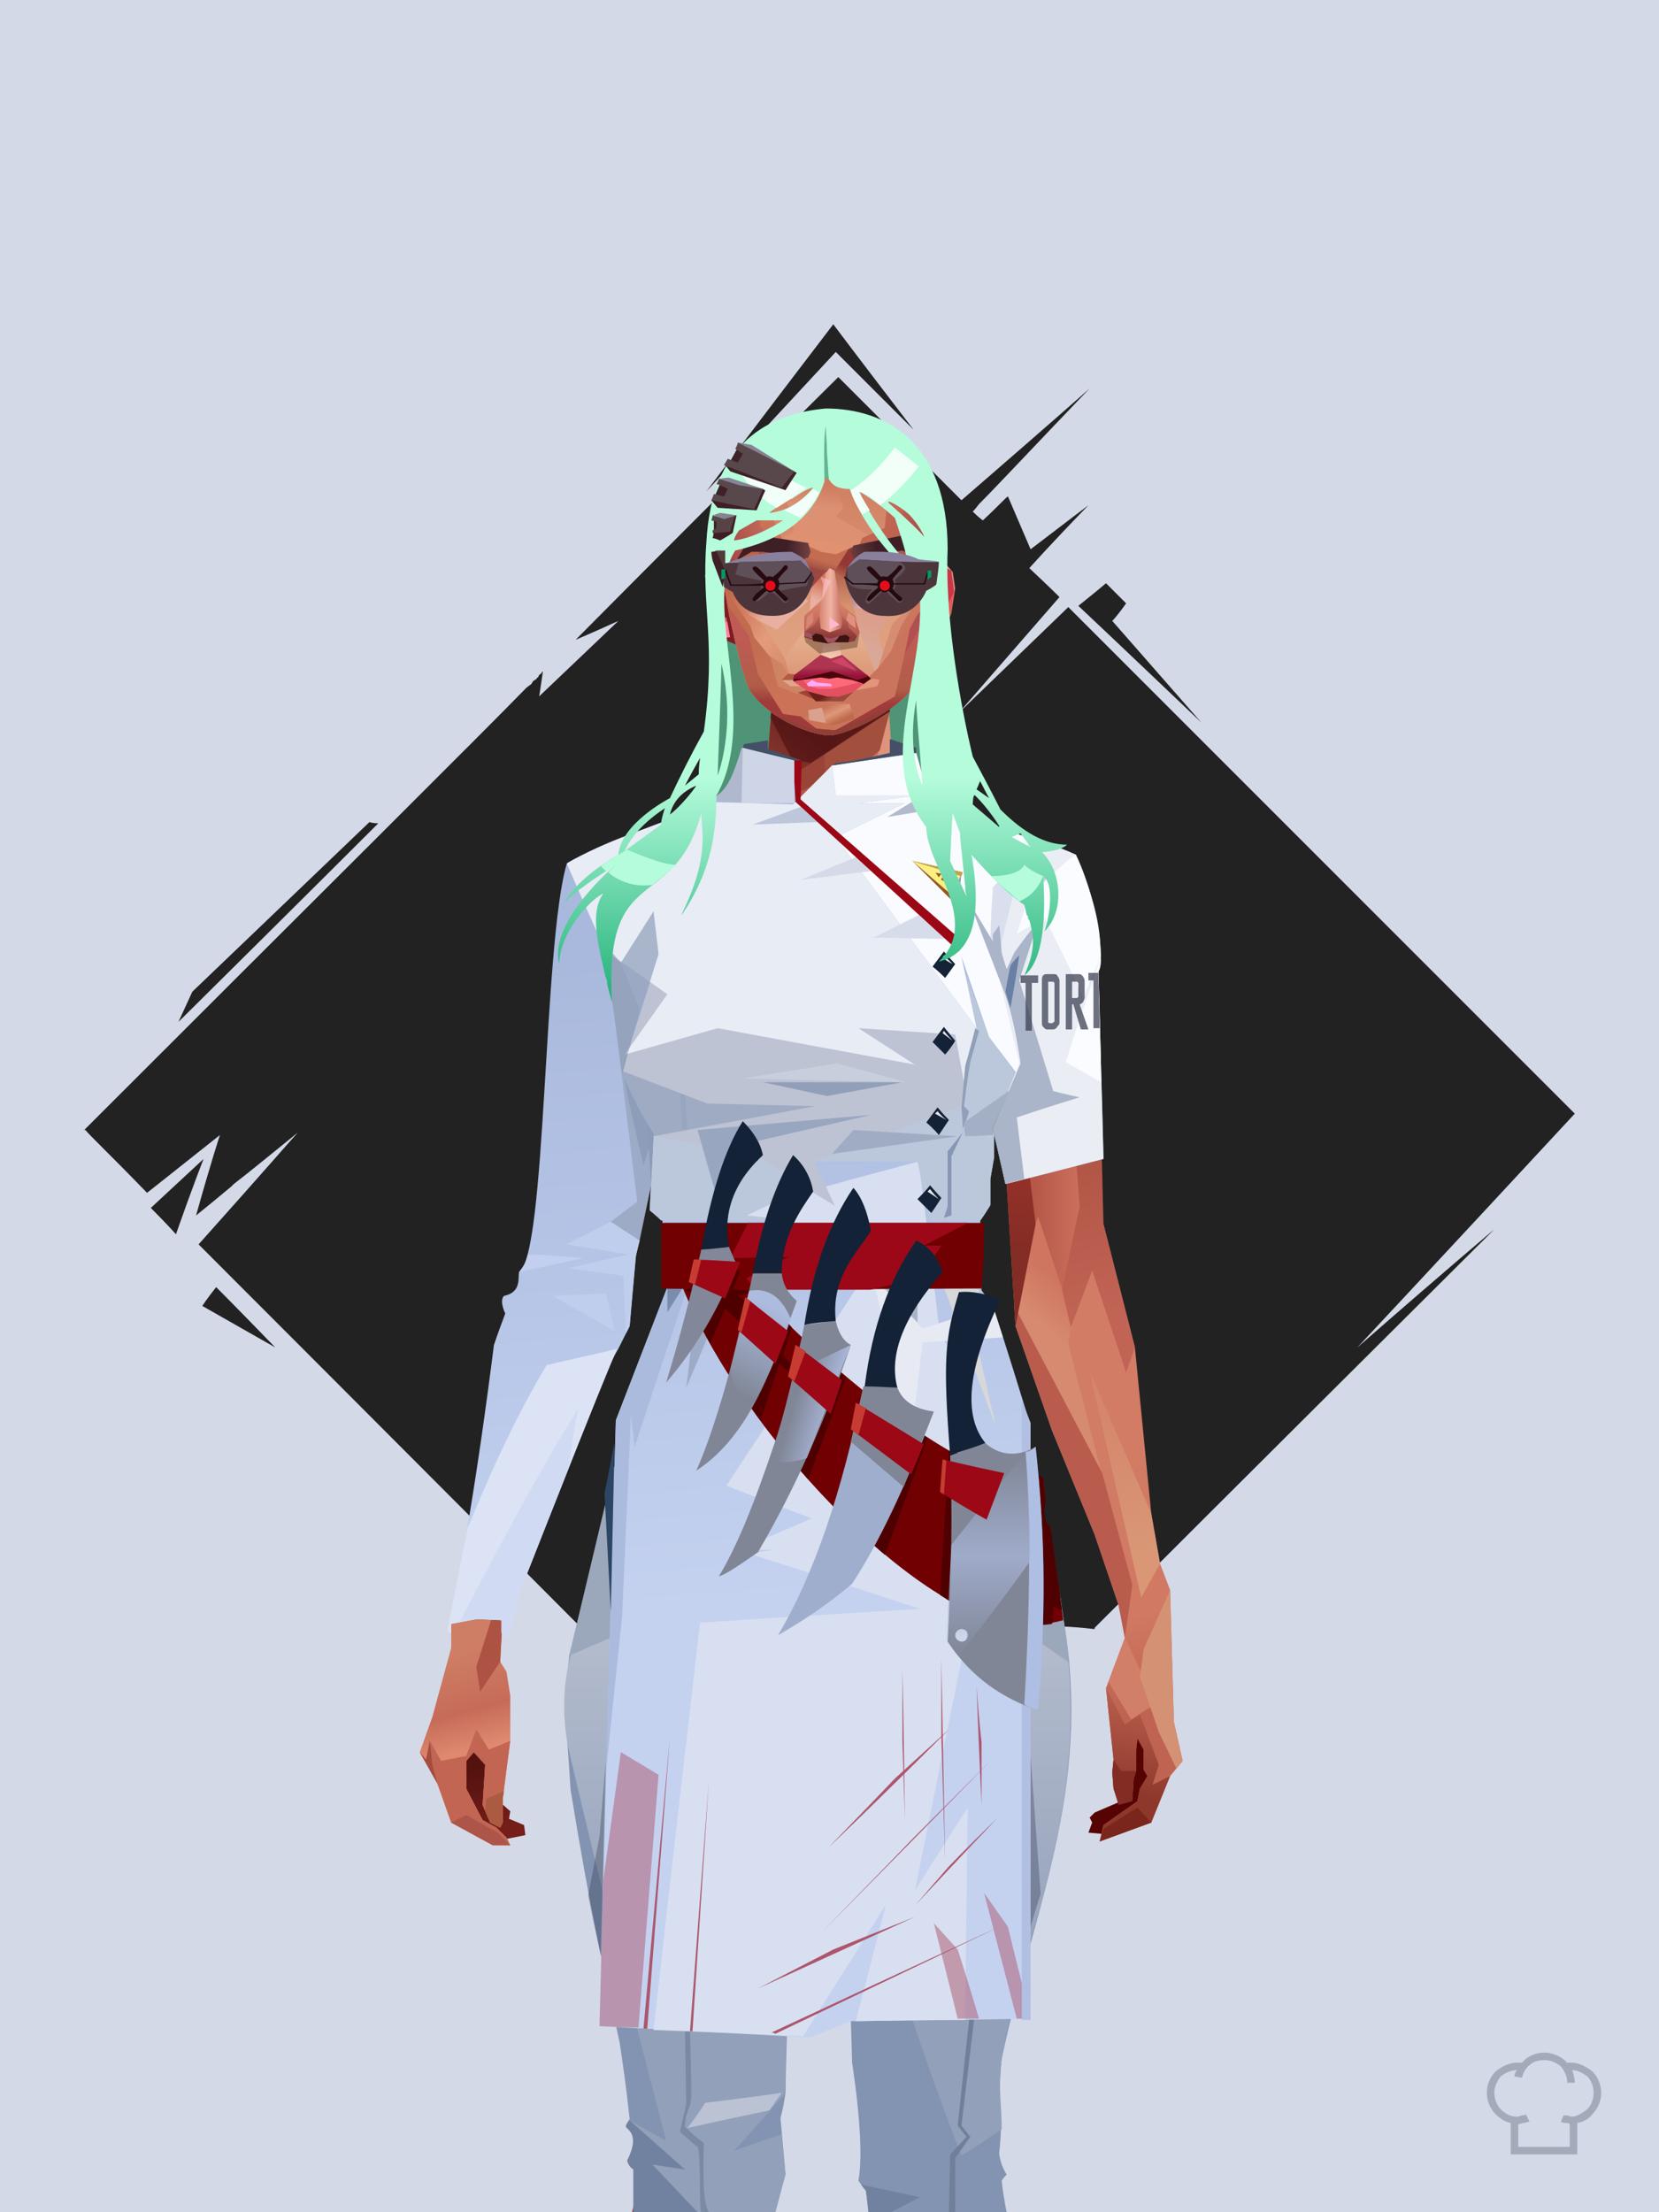 <?xml version="1.0" encoding="UTF-8"?>
<svg width="1320px" height="1760px" viewBox="0 0 1320 1760" version="1.1" xmlns="http://www.w3.org/2000/svg" xmlns:xlink="http://www.w3.org/1999/xlink">
<defs >
</defs >
<g stroke="none" stroke-width="1" fill="none" id="id-bg-100-Artboard-0" fill-rule="evenodd">
<g id="id-bg-100-Artboard-1">
<rect fill="#d4d9e7" width="1320" height="1760" x="0" y="0" id="id-bg-100-Artboard-2">
</rect >
<g transform="translate(660,890) rotate(-180) translate(-660,-889) translate(67,258)" fill="#222222" id="id-bg-100-Artboard-3">
<path d="M 581 0 C 632 61 657 92 657 92 C 943 379 1089 525 1095 531 L 1095 531 L 1095 531 C 1044 588 1018 618 1016 620 L 1016 620 L 1016 620 C 1037 603 1054 589 1067 579 L 1069 577 C 1087 562 1097 554 1097 554 C 1085 597 1078 618 1078 618 C 1117 587 1136 572 1136 572 C 1166 603 1183 619 1185 622 L 1185 622 C 1185 622 1185 622 1186 622 L 1186 622 L 1186 622 C 989 819 871 936 834 974 L 830 977 C 830 978 829 978 829 979 L 826 981 C 826 982 825 982 825 982 L 824 984 C 823 985 822 985 822 986 L 821 987 C 821 987 821 987 821 987 C 823 973 824 967 824 967 C 782 1007 761 1027 761 1027 C 783 1017 795 1012 795 1012 C 660 1148 590 1217 586 1221 L 586 1221 L 586 1221 C 524 1159 491 1126 488 1123 L 488 1123 C 488 1123 488 1123 488 1123 C 421 1181 387 1211 386 1212 L 386 1212 L 386 1212 C 432 1164 461 1133 473 1121 L 474 1120 C 477 1116 479 1114 479 1114 C 474 1109 471 1107 471 1107 C 458 1119 452 1126 451 1126 L 451 1126 C 451 1126 451 1126 451 1126 C 439 1098 433 1084 433 1084 C 403 1107 387 1119 387 1119 C 419 1086 434 1069 434 1069 C 418 1054 410 1046 410 1046 C 464 984 490 954 490 954 L 403 1038 C 145 780 11 646 1 636 L 0 635 L 0 635 C 115 511 173 449 173 449 C 101 512 64 543 64 543 C 260 348 365 243 381 227 L 382 226 C 382 226 382 225 382 225 L 382 225 C 383 225 383 225 383 225 C 400 227 409 227 409 227 C 414 204 416 192 416 192 C 458 150 485 123 497 110 L 498 110 C 499 109 499 109 499 109 L 500 108 C 500 108 500 108 500 108 L 501 107 C 502 106 503 105 503 105 L 504 104 C 504 104 504 104 504 104 L 504 104 C 504 104 504 104 504 104 L 505 103 L 505 103 C 556 34 581 0 581 0 Z M 518 106 C 494 131 482 144 482 144 L 513 128 C 517 114 518 107 518 106 L 518 106 C 518 106 518 106 518 106 Z" id="id-bg-100-Artboard-4">
</path >
<path d="M 395 1039 C 380 1051 373 1057 373 1057 C 362 1046 357 1041 357 1041 C 364 1031 368 1027 368 1027 L 297 946 C 362 1008 395 1039 395 1039 Z" id="id-bg-100-Artboard-5">
</path >
<path d="M 526 1179 C 569 1235 590 1263 590 1263 C 658 1174 691 1130 691 1130 L 588 1241 C 547 1200 526 1179 526 1179 Z" id="id-bg-100-Artboard-6">
</path >
<path d="M 952 866 C 957 866 959 867 959 867 C 1053 777 1100 732 1100 732 L 1111 708 C 1005 813 952 866 952 866 Z" id="id-bg-100-Artboard-7">
</path >
<path d="M 1113 539 C 1099 579 1091 599 1091 599 L 1133 560 C 1119 546 1113 539 1113 539 Z" id="id-bg-100-Artboard-8">
</path >
<path d="M 1081 497 C 1089 487 1092 482 1092 482 L 1034 449 C 1065 481 1081 497 1081 497 Z" id="id-bg-100-Artboard-9">
</path >
<path d="M 643 61 C 625 38 616 26 616 26 L 639 40 C 642 54 643 61 643 61 Z" id="id-bg-100-Artboard-10">
</path >
</g >
</g >
</g >
<defs >
</defs >
<polygon points="567 465 562 637 539 674 771 671 720 469" fill="#4f9477" id="id-female-5_72_long_slick_back-0">
</polygon >
<defs >
<linearGradient x1="100%" y1="46%" x2="12%" y2="47%" id="id-female-6.6_base_1-0">
<stop stop-color="#cc6f5c" offset="0%">
</stop >
<stop stop-color="#dc8069" offset="21%">
</stop >
<stop stop-color="#dd9482" offset="46%">
</stop >
<stop stop-color="#dd8570" offset="80%">
</stop >
<stop stop-color="#d47863" offset="100%">
</stop >
</linearGradient >
<linearGradient x1="53%" y1="81%" x2="50%" y2="21%" id="id-female-6.6_base_1-1">
<stop stop-color="#bf6352" offset="0%">
</stop >
<stop stop-color="#d17963" offset="24%">
</stop >
<stop stop-color="#d27c66" offset="100%">
</stop >
</linearGradient >
<linearGradient x1="52%" y1="-4%" x2="46%" y2="70%" id="id-female-6.6_base_1-2">
<stop stop-color="#be6352" offset="0%">
</stop >
<stop stop-color="#8e382c" offset="100%">
</stop >
</linearGradient >
<linearGradient x1="46%" y1="43%" x2="15%" y2="43%" id="id-female-6.6_base_1-3">
<stop stop-color="#c16252" offset="0%">
</stop >
<stop stop-color="#bf6050" offset="8%">
</stop >
<stop stop-color="#a6493b" offset="100%">
</stop >
</linearGradient >
<linearGradient x1="54%" y1="37%" x2="12%" y2="72%" id="id-female-6.6_base_1-4">
<stop stop-color="#3c050a" offset="0%">
</stop >
<stop stop-color="#9a4336" offset="100%">
</stop >
</linearGradient >
<linearGradient x1="40%" y1="14%" x2="61%" y2="85%" id="id-female-6.6_base_1-5">
<stop stop-color="#54120f" offset="0%">
</stop >
<stop stop-color="#741d19" offset="100%">
</stop >
</linearGradient >
<linearGradient x1="27%" y1="47%" x2="91%" y2="49%" id="id-female-6.6_base_1-6">
<stop stop-color="#e19d89" offset="0%">
</stop >
<stop stop-color="#e9a18e" offset="100%">
</stop >
</linearGradient >
<linearGradient x1="47%" y1="60%" x2="49%" y2="79%" id="id-female-6.6_base_1-7">
<stop stop-color="#ce7e65" offset="0%">
</stop >
<stop stop-color="#c76b58" offset="60%">
</stop >
<stop stop-color="#de8970" offset="100%">
</stop >
</linearGradient >
<linearGradient x1="29%" y1="56%" x2="69%" y2="53%" id="id-female-6.6_base_1-8">
<stop stop-color="#d48f77" offset="0%">
</stop >
<stop stop-color="#c06352" offset="8%">
</stop >
<stop stop-color="#cd6f5d" offset="18%">
</stop >
<stop stop-color="#ba5e4e" offset="38%">
</stop >
<stop stop-color="#c86c59" offset="65%">
</stop >
<stop stop-color="#b8594a" offset="81%">
</stop >
<stop stop-color="#ad5343" offset="100%">
</stop >
</linearGradient >
<linearGradient x1="47%" y1="45%" x2="54%" y2="46%" id="id-female-6.6_base_1-9">
<stop stop-color="#bf6151" offset="0%">
</stop >
<stop stop-color="#b75d4c" offset="62%">
</stop >
<stop stop-color="#af5646" offset="77%">
</stop >
<stop stop-color="#c37b60" offset="100%">
</stop >
</linearGradient >
<linearGradient x1="51%" y1="7%" x2="50%" y2="100%" id="id-female-6.6_base_1-10">
<stop stop-color="#b95a4b" offset="0%">
</stop >
<stop stop-color="#d38369" offset="75%">
</stop >
<stop stop-color="#d5856b" offset="100%" stop-opacity="0.452">
</stop >
</linearGradient >
<linearGradient x1="51%" y1="11%" x2="49%" y2="93%" id="id-female-6.6_base_1-11">
<stop stop-color="#cf725f" offset="0%">
</stop >
<stop stop-color="#c26453" offset="73%">
</stop >
<stop stop-color="#d27b64" offset="100%">
</stop >
</linearGradient >
<linearGradient x1="51%" y1="-5%" x2="48%" y2="96%" id="id-female-6.6_base_1-12">
<stop stop-color="#c86b5a" offset="0%">
</stop >
<stop stop-color="#b6594a" offset="100%">
</stop >
</linearGradient >
<linearGradient x1="50%" y1="19%" x2="50%" y2="69%" id="id-female-6.6_base_1-13">
<stop stop-color="#9b453a" offset="0%">
</stop >
<stop stop-color="#621b1a" offset="45%">
</stop >
<stop stop-color="#92352a" offset="100%">
</stop >
</linearGradient >
<linearGradient x1="46%" y1="74%" x2="39%" y2="35%" id="id-female-6.6_base_1-14">
<stop stop-color="#9c4034" offset="0%">
</stop >
<stop stop-color="#af5244" offset="51%">
</stop >
<stop stop-color="#9f4438" offset="100%" stop-opacity="0">
</stop >
</linearGradient >
<linearGradient x1="46%" y1="16%" x2="49%" y2="82%" id="id-female-6.6_base_1-15">
<stop stop-color="#9b473d" offset="0%" stop-opacity="0.186">
</stop >
<stop stop-color="#5f2520" offset="100%">
</stop >
</linearGradient >
<linearGradient x1="41%" y1="19%" x2="50%" y2="100%" id="id-female-6.6_base_1-16">
<stop stop-color="#bb6351" offset="0%">
</stop >
<stop stop-color="#90372c" offset="100%">
</stop >
</linearGradient >
<linearGradient x1="50%" y1="31%" x2="45%" y2="50%" id="id-female-6.6_base_1-17">
<stop stop-color="#cf7560" offset="0%">
</stop >
<stop stop-color="#d68a70" offset="100%">
</stop >
</linearGradient >
<linearGradient x1="51%" y1="22%" x2="50%" y2="100%" id="id-female-6.6_base_1-18">
<stop stop-color="#9b4237" offset="0%">
</stop >
<stop stop-color="#b77057" offset="100%">
</stop >
</linearGradient >
<linearGradient x1="49%" y1="0%" x2="50%" y2="100%" id="id-female-6.6_base_1-19">
<stop stop-color="#d27a64" offset="0%" stop-opacity="0.648">
</stop >
<stop stop-color="#cc715d" offset="100%">
</stop >
</linearGradient >
<linearGradient x1="44%" y1="15%" x2="50%" y2="100%" id="id-female-6.6_base_1-20">
<stop stop-color="#b05345" offset="0%">
</stop >
<stop stop-color="#9f4739" offset="100%">
</stop >
</linearGradient >
<linearGradient x1="52%" y1="21%" x2="49%" y2="83%" id="id-female-6.6_base_1-21">
<stop stop-color="#cb725d" offset="0%">
</stop >
<stop stop-color="#d6866c" offset="48%">
</stop >
<stop stop-color="#d6896e" offset="100%" stop-opacity="0.854">
</stop >
</linearGradient >
<linearGradient x1="85%" y1="60%" x2="15%" y2="60%" id="id-female-6.6_base_1-22">
<stop stop-color="#cc6f5c" offset="0%">
</stop >
<stop stop-color="#b65849" offset="100%">
</stop >
</linearGradient >
<linearGradient x1="48%" y1="-20%" x2="59%" y2="91%" id="id-female-6.6_base_1-23">
<stop stop-color="#d27f6c" offset="0%">
</stop >
<stop stop-color="#b35748" offset="60%">
</stop >
<stop stop-color="#b15546" offset="72%">
</stop >
<stop stop-color="#c26455" offset="100%">
</stop >
</linearGradient >
<linearGradient x1="55%" y1="48%" x2="46%" y2="33%" id="id-female-6.6_base_1-24">
<stop stop-color="#cc705c" offset="0%">
</stop >
<stop stop-color="#cf6b5a" offset="86%">
</stop >
<stop stop-color="#c56958" offset="100%">
</stop >
</linearGradient >
<linearGradient x1="50%" y1="19%" x2="50%" y2="78%" id="id-female-6.6_base_1-25">
<stop stop-color="#7c241c" offset="0%">
</stop >
<stop stop-color="#9a3329" offset="50%">
</stop >
<stop stop-color="#842c26" offset="100%">
</stop >
<stop stop-color="#842c26" offset="100%">
</stop >
</linearGradient >
<linearGradient x1="50%" y1="10%" x2="50%" y2="43%" id="id-female-6.6_base_1-26">
<stop stop-color="#c06756" offset="0%">
</stop >
<stop stop-color="#b85c4d" offset="15%">
</stop >
<stop stop-color="#99362a" offset="68%">
</stop >
<stop stop-color="#a8483a" offset="100%">
</stop >
</linearGradient >
<linearGradient x1="89%" y1="50%" x2="7%" y2="52%" id="id-female-6.6_base_1-27">
<stop stop-color="#842c22" offset="0%">
</stop >
<stop stop-color="#b85c4d" offset="53%" stop-opacity="0.199">
</stop >
<stop stop-color="#99362a" offset="75%">
</stop >
<stop stop-color="#8d3126" offset="100%">
</stop >
</linearGradient >
<linearGradient x1="44%" y1="70%" x2="86%" y2="30%" id="id-female-6.6_base_1-28">
<stop stop-color="#d78e7b" offset="0%">
</stop >
<stop stop-color="#e0907c" offset="100%">
</stop >
</linearGradient >
<linearGradient x1="19%" y1="86%" x2="73%" y2="32%" id="id-female-6.6_base_1-29">
<stop stop-color="#8d342a" offset="0%">
</stop >
<stop stop-color="#c77c6a" offset="40%">
</stop >
<stop stop-color="#e19c86" offset="100%">
</stop >
</linearGradient >
<linearGradient x1="35%" y1="94%" x2="47%" y2="12%" id="id-female-6.6_base_1-30">
<stop stop-color="#cd8470" offset="0%">
</stop >
<stop stop-color="#c77c6a" offset="40%">
</stop >
<stop stop-color="#df907c" offset="100%">
</stop >
</linearGradient >
<linearGradient x1="50%" y1="54%" x2="27%" y2="9%" id="id-female-6.6_base_1-31">
<stop stop-color="#ddab90" offset="0%">
</stop >
<stop stop-color="#ddab90" offset="100%" stop-opacity="0.078">
</stop >
</linearGradient >
<linearGradient x1="20%" y1="36%" x2="93%" y2="69%" id="id-female-6.6_base_1-32">
<stop stop-color="#e19d8b" offset="0%">
</stop >
<stop stop-color="#da846f" offset="70%">
</stop >
<stop stop-color="#9b3f34" offset="100%">
</stop >
</linearGradient >
<linearGradient x1="36%" y1="84%" x2="25%" y2="44%" id="id-female-6.6_base_1-33">
<stop stop-color="#c96d62" offset="0%" stop-opacity="0.509">
</stop >
<stop stop-color="#90372c" offset="35%" stop-opacity="0.675">
</stop >
<stop stop-color="#762e17" offset="100%" stop-opacity="0">
</stop >
</linearGradient >
<linearGradient x1="63%" y1="95%" x2="43%" y2="20%" id="id-female-6.6_base_1-34">
<stop stop-color="#c06352" offset="0%">
</stop >
<stop stop-color="#cf7762" offset="46%">
</stop >
<stop stop-color="#c26655" offset="100%">
</stop >
</linearGradient >
<linearGradient x1="40%" y1="0%" x2="50%" y2="86%" id="id-female-6.6_base_1-35">
<stop stop-color="#c56656" offset="0%">
</stop >
<stop stop-color="#d27a64" offset="100%">
</stop >
</linearGradient >
<linearGradient x1="50%" y1="0%" x2="50%" y2="92%" id="id-female-6.6_base_1-36">
<stop stop-color="#d27662" offset="0%">
</stop >
<stop stop-color="#d37b65" offset="100%">
</stop >
</linearGradient >
<linearGradient x1="33%" y1="79%" x2="21%" y2="44%" id="id-female-6.6_base_1-37">
<stop stop-color="#be6457" offset="0%">
</stop >
<stop stop-color="#983f32" offset="28%" stop-opacity="0.928">
</stop >
<stop stop-color="#762e17" offset="100%" stop-opacity="0">
</stop >
</linearGradient >
<linearGradient x1="4%" y1="47%" x2="92%" y2="45%" id="id-female-6.6_base_1-38">
<stop stop-color="#732617" offset="0%">
</stop >
<stop stop-color="#832e1d" offset="17%" stop-opacity="0.753">
</stop >
<stop stop-color="#9e4b3d" offset="48%" stop-opacity="0.386">
</stop >
<stop stop-color="#8e3d31" offset="78%" stop-opacity="0.762">
</stop >
<stop stop-color="#823328" offset="100%">
</stop >
</linearGradient >
<linearGradient x1="60%" y1="45%" x2="67%" y2="53%" id="id-female-6.6_base_1-39">
<stop stop-color="#e79081" offset="0%">
</stop >
<stop stop-color="#f6aca6" offset="100%">
</stop >
</linearGradient >
<linearGradient x1="48%" y1="15%" x2="54%" y2="81%" id="id-female-6.6_base_1-40">
<stop stop-color="#d99776" offset="0%" stop-opacity="0.4">
</stop >
<stop stop-color="#d99776" offset="100%">
</stop >
</linearGradient >
<linearGradient x1="47%" y1="44%" x2="50%" y2="61%" id="id-female-6.6_base_1-41">
<stop stop-color="#943b2f" offset="0%" stop-opacity="0.175">
</stop >
<stop stop-color="#611c1b" offset="100%">
</stop >
</linearGradient >
<linearGradient x1="26%" y1="-7%" x2="50%" y2="96%" id="id-female-6.6_base_1-42">
<stop stop-color="#37373f" offset="0%">
</stop >
<stop stop-color="#19191d" offset="100%">
</stop >
</linearGradient >
<linearGradient x1="50%" y1="12%" x2="59%" y2="82%" id="id-female-6.6_base_1-43">
<stop stop-color="#252525" offset="0%">
</stop >
<stop stop-color="#101010" offset="100%">
</stop >
</linearGradient >
<linearGradient x1="25%" y1="-16%" x2="50%" y2="98%" id="id-female-6.6_base_1-44">
<stop stop-color="#37373f" offset="0%">
</stop >
<stop stop-color="#19191d" offset="100%">
</stop >
</linearGradient >
<linearGradient x1="75%" y1="39%" x2="50%" y2="93%" id="id-female-6.6_base_1-45">
<stop stop-color="#252525" offset="0%">
</stop >
<stop stop-color="#000000" offset="100%">
</stop >
</linearGradient >
</defs >
<g transform="translate(334,549)" id="id-female-6.6_base_1-46">
<polygon points="561 754 565 871 565 881 537 893 533 897 535 901 532 909 543 910 597 864" fill="#560304" id="id-female-6.6_base_1-47">
</polygon >
<polygon points="537 282 539 246 535 195 529 158 522 137 484 118 440 111 212 111 188 113 157 123 121 139 111 186 108 221 109 290" fill="url(#id-female-6.6_base_1-0)" id="id-female-6.6_base_1-47">
</polygon >
<polygon points="467 393 474 506 503 589 537 672 556 728 561 754 546 794 552 851 551 861 552 874 556 885 567 882 568 866 570 860 570 843 571 834 576 843 576 859 579 864 573 874 571 884 544 903 541 916 582 901 597 864 607 852 600 821 597 716 589 695 582 655 569 523 544 425" fill="url(#id-female-6.6_base_1-1)" id="id-female-6.6_base_1-47">
</polygon >
<polygon points="546 794 552 851 551 861 552 874 556 885 567 882 568 866 570 860 570 843 571 834 576 843 576 859 579 864 573 874 571 884 544 903 541 916 582 901 597 864 583 871 588 855 573 815 561 823" fill="url(#id-female-6.6_base_1-2)" id="id-female-6.6_base_1-47">
</polygon >
<polygon points="552 851 551 861 552 874 556 887 567 884 568 866 570 860 558 860" fill="#822c24" id="id-female-6.6_base_1-47">
</polygon >
<polygon points="544 906 541 916 582 901 571 889" fill="#7b261d" id="id-female-6.6_base_1-47">
</polygon >
<polygon points="561 754 548 789 566 819 586 806" fill="#d27f6a" id="id-female-6.6_base_1-47">
</polygon >
<polygon points="486 648 477 599 453 529 440 504 437 490 439 460 449 402 456 340 188 343 198 411 202 493 162 596 153 638 266 693 319 721 386 693" fill="url(#id-female-6.6_base_1-3)" id="id-female-6.6_base_1-47">
</polygon >
<polygon points="486 648 477 599 453 529 440 504 437 490 439 460 449 402 456 340 296 353 376 634" fill="#c56656" id="id-female-6.6_base_1-47">
</polygon >
<g transform="translate(188,0)" id="id-female-6.6_base_1-56">
<polygon points="274 114 253 111 232 100 201 76 188 58 184 1 93 1 88 64 25 111 1 113 103 123 121 135 134 138 149 121 161 117 187 119 225 114" fill="#c36553" id="id-female-6.6_base_1-47">
</polygon >
<polygon points="201 76 188 58 185 12 175 57 155 111 185 73" fill="#df937b" id="id-female-6.6_base_1-47">
</polygon >
<polygon points="149 1 93 1 88 64 108 126 121 135 133 138" fill="#b15748" id="id-female-6.6_base_1-47">
</polygon >
<polygon points="116 102 120 113 118 115 136 135 150 119 164 71 125 108" fill="#a34a41" id="id-female-6.6_base_1-60">
</polygon >
<polygon points="121 127 133 138 145 124" fill="#982e29" id="id-female-6.6_base_1-61">
</polygon >
<polygon points="136 98 164 71 175 57 186 17 134 51" fill="#cc775e" id="id-female-6.6_base_1-62">
</polygon >
<polygon points="97 96 116 80 164 60 178 48 186 17 184 1 93 1 88 64 45 96" fill="#8e3a2f" opacity="0.654" id="id-female-6.6_base_1-47">
</polygon >
<polygon points="186 17 184 1 93 1 88 64 45 96 66 96" fill="url(#id-female-6.6_base_1-4)" opacity="0.467" id="id-female-6.6_base_1-47">
</polygon >
<polygon points="123 58 176 23 186 17 184 1 93 1 91 22 108 55" fill="#380409" opacity="0.434" id="id-female-6.6_base_1-47">
</polygon >
</g >
<polygon points="41 844 33 856 36 895 64 915 84 911 83 903 71 898 72 892 63 884 52 849" fill="url(#id-female-6.6_base_1-5)" id="id-female-6.6_base_1-47">
</polygon >
<polygon points="315 152 285 173 320 188 357 166" fill="#e59b87" id="id-female-6.6_base_1-67">
</polygon >
<polygon points="327 150 370 130 342 127" fill="#c76b58" id="id-female-6.6_base_1-68">
</polygon >
<polygon points="301 142 303 148 243 131 240 119 276 119" fill="#c76b58" id="id-female-6.6_base_1-69">
</polygon >
<polygon points="159 149 206 123 269 123 303 144 297 118 188 113 157 123 121 139" fill="url(#id-female-6.6_base_1-6)" id="id-female-6.6_base_1-47">
</polygon >
<polygon points="157 123 121 139 153 167 196 134" fill="#f2afa7" id="id-female-6.6_base_1-47">
</polygon >
<polygon points="89 584 77 541 62 551 45 658 34 712 25 741 25 762 10 817 0 845 14 870 25 901 58 919 72 919 69 913 61 905 50 899 37 874 37 852 43 845 52 855 50 887 56 901 64 905 66 901 66 882 72 836 72 800 69 781 64 773 66 735 85 684 121 599 162 510" fill="url(#id-female-6.6_base_1-7)" id="id-female-6.6_base_1-47">
</polygon >
<polygon points="89 584 77 541 62 551 45 658 48 715 121 599 162 510" fill="#c66957" id="id-female-6.6_base_1-47">
</polygon >
<polygon points="55 843 45 827 37 848 17 852 8 836 5 851 0 845 14 870 25 901 58 919 72 919 69 913 61 905 50 899 37 874 37 852 43 845 52 855 50 887 56 901 64 905 66 901 66 882 72 836" fill="#c26553" id="id-female-6.6_base_1-47">
</polygon >
<polygon points="53 882 52 892 56 901 64 905 66 901 66 882 67 876" fill="#ab5b42" id="id-female-6.6_base_1-47">
</polygon >
<polygon points="25 901 58 919 72 919 62 909 37 895" fill="#ae5549" id="id-female-6.6_base_1-47">
</polygon >
<polygon points="160 467 145 488 108 578 45 777 48 797 64 773 66 735 85 684 121 599 162 510" fill="#ae5344" id="id-female-6.6_base_1-47">
</polygon >
<polygon points="169 1211 277 1211 282 1183 281 1150 284 1127 286 1114 285 1063 293 972 306 866 311 792 309 768 323 771 337 768 333 817 333 855 339 924 346 1008 348 1113 351 1130 353 1176 361 1211 461 1211 458 1191 456 1170 460 1133 461 1082 505 905 516 839 518 826 512 762 503 706 486 648 482 629 386 690 318 718 266 690 184 629 153 637 132 731 119 781 118 813 123 862 131 916 166 1094 176 1179" fill="url(#id-female-6.6_base_1-8)" id="id-female-6.6_base_1-47">
</polygon >
<polygon points="463 664 416 771 400 819 392 1125 359 1178 398 1204 441 1153 461 1082 505 905 516 839 518 826 515 789 490 714" fill="url(#id-female-6.6_base_1-9)" id="id-female-6.6_base_1-47">
</polygon >
<polygon points="422 1160 395 1199 365 1171 401 1149 384 1120 391 983 411 786 416 771 448 697 454 1013 445 1116 407 1149" fill="url(#id-female-6.6_base_1-10)" id="id-female-6.6_base_1-80">
</polygon >
<polygon points="121 139 111 186 108 221 109 290 96 438 89 464 69 510 89 585 162 510 167 425 162 241" fill="url(#id-female-6.6_base_1-11)" id="id-female-6.6_base_1-47">
</polygon >
<polygon points="101 466 103 488 106 510 160 447 179 359 164 232 187 184 186 179 132 181 161 234 161 321 149 376 151 384 123 461 114 466" fill="url(#id-female-6.6_base_1-12)" id="id-female-6.6_base_1-82">
</polygon >
<polygon points="96 438 89 464 69 510 51 621 101 520 96 476" fill="#e49587" id="id-female-6.6_base_1-47">
</polygon >
<polygon points="96 451 128 365 134 316 121 139 111 186 108 221 109 290 96 438" fill="#b85b4c" id="id-female-6.6_base_1-47">
</polygon >
<polygon points="184 241 177 248 162 225 138 289 161 321 170 375 161 420 151 411 162 510 167 425 188 343" fill="url(#id-female-6.6_base_1-13)" id="id-female-6.6_base_1-47">
</polygon >
<polygon points="284 1127 286 1114 285 1063 293 972 306 866 311 792 309 768 323 771 337 768 333 817 333 855 339 924 346 1008 375 889 416 771 463 664 490 714 515 790 512 762 503 706 486 648 477 599 471 583 420 650 316 720 201 654 244 742 264 824 275 994" fill="url(#id-female-6.6_base_1-14)" id="id-female-6.6_base_1-47">
</polygon >
<polygon points="298 930 306 866 311 792 309 768 323 771 337 768 333 817 333 855 336 894 347 826 360 784 378 733 388 687 321 739 254 687 267 736 291 821" fill="url(#id-female-6.6_base_1-15)" id="id-female-6.6_base_1-47">
</polygon >
<polygon points="348 1093 348 1113 351 1130 353 1176 361 1211 461 1211 439 1155 422 1136 403 1148 429 1168 400 1202 370 1170 382 1125" fill="url(#id-female-6.6_base_1-16)" id="id-female-6.6_base_1-47">
</polygon >
<polygon points="10 855 8 836 5 851 0 845 14 870" fill="#a64c3f" id="id-female-6.6_base_1-47">
</polygon >
<polygon points="520 500 516 520 544 629 474 500 490 399" fill="url(#id-female-6.6_base_1-17)" id="id-female-6.6_base_1-90">
</polygon >
<polygon points="461 1211 458 1191 456 1170 460 1133 461 1082 439 1155 450 1211" fill="url(#id-female-6.6_base_1-18)" id="id-female-6.6_base_1-47">
</polygon >
<polygon points="220 1149 259 1115 240 1063 232 973 266 819 240 713 201 661 158 650 201 784 183 925 170 1083" fill="url(#id-female-6.6_base_1-19)" id="id-female-6.6_base_1-92">
</polygon >
<polygon points="169 1211 277 1211 282 1183 281 1150 284 1127 286 1114 286 1098 226 1211 207 1211 196 1121 173 1078 150 1014 166 1094 176 1179" fill="url(#id-female-6.6_base_1-20)" id="id-female-6.6_base_1-47">
</polygon >
<polygon points="173 1078 183 924 150 1014" fill="#b76050" id="id-female-6.6_base_1-47">
</polygon >
<polygon points="169 1211 239 1211 230 1196 204 1175 173 1150 176 1179" fill="#7e2a20" opacity="0.574" id="id-female-6.6_base_1-47">
</polygon >
<polygon points="221 1130 240 1097 224 1063 224 983 240 804 217 698 190 668 212 771 212 910 190 998 181 1094" fill="url(#id-female-6.6_base_1-21)" id="id-female-6.6_base_1-92">
</polygon >
<polygon points="217 795 221 692 200 667 169 658 200 737" fill="#d6886e" id="id-female-6.6_base_1-97">
</polygon >
<polygon points="511 476 492 419 481 447 484 356 521 274 533 417" fill="url(#id-female-6.6_base_1-22)" id="id-female-6.6_base_1-98">
</polygon >
<polygon points="569 523 544 425 542 346 537 282 539 246 535 195 529 158 522 137 494 161 419 158 471 211 516 290 525 411 511 477 518 507 535 462 562 543" fill="url(#id-female-6.6_base_1-23)" id="id-female-6.6_base_1-47">
</polygon >
<polygon points="486 389 533 243 501 167 464 207 451 247 463 265" fill="url(#id-female-6.6_base_1-24)" id="id-female-6.6_base_1-100">
</polygon >
<polygon points="473 490 474 506 503 589 537 672 556 728 561 754 567 712 543 623" fill="#b95c4e" id="id-female-6.6_base_1-47">
</polygon >
<polygon points="460 328 466 378 474 506 490 425 486 392 469 274 479 230 461 260 454 251" fill="url(#id-female-6.6_base_1-25)" id="id-female-6.6_base_1-47">
</polygon >
<polygon points="440 504 437 490 439 460 449 402 456 340 458 328 325 282 188 343 198 411 202 493 162 596 157 621 161 633 169 599 173 570 204 506 202 458 217 402 286 365 321 352 353 360 422 402 431 493 437 520" fill="url(#id-female-6.6_base_1-26)" id="id-female-6.6_base_1-47">
</polygon >
<polygon points="451 385 456 340 458 328 364 340 330 308 268 343 188 343 194 379 262 368 312 343 335 340 381 368" fill="url(#id-female-6.6_base_1-27)" id="id-female-6.6_base_1-47">
</polygon >
<polygon points="286 328 306 310 330 274 453 252 464 205 421 156 317 204 219 165 210 154 188 180" fill="url(#id-female-6.6_base_1-28)" id="id-female-6.6_base_1-105">
</polygon >
<path d="M 422 195 L 405 190 C 377 190 357 198 343 214 C 329 230 322 250 323 276 C 324 301 331 320 345 333 C 365 351 384 356 405 356 C 425 356 444 347 450 342 C 454 339 457 335 460 328 C 463 323 466 317 467 308 C 469 294 466 276 457 254 L 422 195 Z" fill="url(#id-female-6.6_base_1-29)" id="id-female-6.6_base_1-106">
</path >
<path d="M 422 195 L 417 175 C 386 188 366 196 358 201 C 355 203 351 206 348 208 C 348 209 381 253 448 342 C 454 338 459 332 463 324 C 469 310 469 301 469 293 C 469 287 465 275 459 257 L 422 195 Z" fill="url(#id-female-6.6_base_1-30)" id="id-female-6.6_base_1-106">
</path >
<path d="M 375 226 C 338 253 343 276 343 284 C 343 291 353 319 371 335 C 379 342 422 349 447 331 C 468 316 472 294 458 265 C 427 221 400 208 375 226 Z" fill="url(#id-female-6.6_base_1-31)" opacity="0.282" id="id-female-6.6_base_1-106">
</path >
<path d="M 272 205 C 260 199 243 200 221 209 C 187 227 169 258 168 303 C 167 319 184 342 190 346 C 197 351 212 356 239 353 C 257 351 272 344 284 333 C 303 312 312 288 309 260 C 305 217 291 214 272 205 Z" fill="url(#id-female-6.6_base_1-32)" id="id-female-6.6_base_1-109">
</path >
<path d="M 340 285 C 333 252 328 240 326 248 C 324 254 323 263 323 276 C 324 301 331 320 345 333 C 365 351 382 356 404 356 C 425 356 444 347 450 342 C 456 337 465 325 468 308 C 472 290 465 276 463 268 C 461 263 460 259 458 255 L 442 290 L 399 304 L 366 300 L 340 285 Z" fill="url(#id-female-6.6_base_1-33)" id="id-female-6.6_base_1-106">
</path >
<path d="M 153 637 L 149 654 L 132 731 L 130 739 C 133 730 135 723 137 718 C 140 709 147 691 149 680 C 151 671 155 655 161 633 L 172 570 L 162 596 L 153 637 Z" fill="#7d362e" id="id-female-6.6_base_1-47">
</path >
<path d="M 259 203 C 254 199 240 185 217 163 L 210 153 L 186 180 C 192 211 192 231 186 239 C 175 256 168 277 168 303 C 168 324 190 352 239 344 C 252 342 274 217 259 203 Z" fill="#db927f" id="id-female-6.6_base_1-109">
</path >
<polygon points="175 565 203 550 234 558 241 520 203 455 203 507" fill="#9e4435" id="id-female-6.6_base_1-113">
</polygon >
<polygon points="241 442 241 518 229 556 233 629 266 657 316 707 381 659 395 629 364 504 350 504 301 380" fill="url(#id-female-6.6_base_1-34)" id="id-female-6.6_base_1-114">
</polygon >
<polygon points="432 626 427 589 407 518 414 505 450 568 470 618" fill="url(#id-female-6.6_base_1-35)" id="id-female-6.6_base_1-115">
</polygon >
<polygon points="302 376 254 442 254 546 302 590 364 568 364 504 350 504 376 454 345 400" fill="url(#id-female-6.6_base_1-36)" id="id-female-6.6_base_1-114">
</polygon >
<polygon points="317 480 342 436 319 413 300 447" fill="#c96c5a" id="id-female-6.6_base_1-117">
</polygon >
<polygon points="304 541 318 507 329 541 314 549" fill="#c06352" id="id-female-6.6_base_1-118">
</polygon >
<polygon points="306 543 316 578 329 541" fill="#df8f72" id="id-female-6.6_base_1-119">
</polygon >
<path d="M 178 333 C 179 334 180 336 182 338 C 184 342 186 343 189 346 C 190 347 197 351 206 353 C 215 354 226 355 239 353 C 257 351 272 344 284 333 C 293 322 299 313 302 305 C 304 301 307 293 309 277 C 310 274 310 268 309 260 L 228 277 L 207 295 L 178 333 Z" fill="url(#id-female-6.6_base_1-37)" id="id-female-6.6_base_1-109">
</path >
<polygon points="306 543 308 550 324 556 329 541" fill="#e6a08a" id="id-female-6.6_base_1-119">
</polygon >
<polygon points="308 543 318 525 323 542 314 548" fill="#7e312c" id="id-female-6.6_base_1-122">
</polygon >
<polygon points="152 641 162 596 176 561 185 617 214 602 246 628 323 690 404 628 423 605 454 605 470 577 477 599 482 629 388 689 337 768 323 771 309 768 259 688 175 639 142 688" fill="url(#id-female-6.6_base_1-38)" opacity="0.442" id="id-female-6.6_base_1-123">
</polygon >
<polygon points="490 154 522 137 484 118 412 123" fill="url(#id-female-6.6_base_1-39)" id="id-female-6.6_base_1-47">
</polygon >
<polygon points="573 785 588 829 602 858 607 852 600 821 597 716 576 763" fill="#d49173" id="id-female-6.6_base_1-47">
</polygon >
<polygon points="574 722 589 695 582 655 533 542" fill="url(#id-female-6.6_base_1-40)" id="id-female-6.6_base_1-47">
</polygon >
<polygon points="172 640 241 690 309 768 323 771 338 768 395 706 469 661 404 650 313 706 217 629" fill="url(#id-female-6.6_base_1-41)" opacity="0.571" id="id-female-6.6_base_1-127">
</polygon >
<g transform="translate(188,270)" id="id-female-6.6_base_1-128">
<polygon points="207 13 207 10 217 2 220 2 239 21 258 39 260 42 250 51 246 52 226 33" fill="url(#id-female-6.6_base_1-42)" id="id-female-6.6_base_1-129">
</polygon >
<polygon points="208 40 218 50 222 50 240 33 257 13 257 9 247 0 244 1 230 19 209 36" fill="url(#id-female-6.6_base_1-43)" id="id-female-6.6_base_1-130">
</polygon >
<polygon points="1 13 1 10 10 2 15 2 32 21 50 39 52 42 42 52 38 52 19 33" fill="url(#id-female-6.6_base_1-44)" id="id-female-6.6_base_1-129">
</polygon >
<polygon points="0 43 10 53 14 53 33 35 50 15 50 11 40 3 36 4 19 23 1 39" fill="url(#id-female-6.6_base_1-45)" id="id-female-6.6_base_1-130">
</polygon >
</g >
</g >
<defs >
<linearGradient x1="50%" y1="0%" x2="50%" y2="62%" id="id-female-6.8_face_1-0">
<stop stop-color="#e3a189" offset="0%">
</stop >
<stop stop-color="#c36851" offset="100%">
</stop >
</linearGradient >
<linearGradient x1="39%" y1="5%" x2="39%" y2="67%" id="id-female-6.8_face_1-1">
<stop stop-color="#cc7457" offset="0%">
</stop >
<stop stop-color="#dfa080" offset="100%">
</stop >
</linearGradient >
<linearGradient x1="65%" y1="0%" x2="47%" y2="79%" id="id-female-6.8_face_1-2">
<stop stop-color="#dc9580" offset="0%">
</stop >
<stop stop-color="#daa897" offset="100%">
</stop >
</linearGradient >
<linearGradient x1="92%" y1="40%" x2="58%" y2="65%" id="id-female-6.8_face_1-3">
<stop stop-color="#b96653" offset="0%">
</stop >
<stop stop-color="#daa897" offset="100%">
</stop >
</linearGradient >
<linearGradient x1="50%" y1="27%" x2="50%" y2="147%" id="id-female-6.8_face_1-4">
<stop stop-color="#e4ab89" offset="0%">
</stop >
<stop stop-color="#d3876b" offset="100%">
</stop >
</linearGradient >
<linearGradient x1="7%" y1="20%" x2="70%" y2="67%" id="id-female-6.8_face_1-5">
<stop stop-color="#c36248" offset="0%">
</stop >
<stop stop-color="#e39c7b" offset="37%">
</stop >
<stop stop-color="#d78b6c" offset="58%">
</stop >
<stop stop-color="#cb745d" offset="100%">
</stop >
</linearGradient >
<linearGradient x1="28%" y1="27%" x2="54%" y2="70%" id="id-female-6.8_face_1-6">
<stop stop-color="#c16c4e" offset="0%">
</stop >
<stop stop-color="#cc7357" offset="100%">
</stop >
</linearGradient >
<linearGradient x1="50%" y1="18%" x2="39%" y2="91%" id="id-female-6.8_face_1-7">
<stop stop-color="#cf7c5e" offset="0%">
</stop >
<stop stop-color="#dc9174" offset="36%">
</stop >
<stop stop-color="#df9170" offset="100%">
</stop >
</linearGradient >
<linearGradient x1="39%" y1="25%" x2="104%" y2="96%" id="id-female-6.8_face_1-8">
<stop stop-color="#d07958" offset="0%">
</stop >
<stop stop-color="#b3554f" offset="100%">
</stop >
</linearGradient >
<linearGradient x1="53%" y1="43%" x2="52%" y2="81%" id="id-female-6.8_face_1-9">
<stop stop-color="#bf5b54" offset="0%">
</stop >
<stop stop-color="#b05d48" offset="76%">
</stop >
<stop stop-color="#9f3b3b" offset="100%">
</stop >
</linearGradient >
<radialGradient cx="50%" cy="59%" r="66%" id="id-female-6.8_face_1-10" fx="50%" fy="59%" gradientTransform="translate(0.5,0.593) scale(0.731,1) rotate(-90) scale(1,1) translate(-0.5,-0.593)">
<stop stop-color="#e69a7a" offset="0%">
</stop >
<stop stop-color="#a64442" offset="100%">
</stop >
</radialGradient >
<linearGradient x1="50%" y1="42%" x2="37%" y2="61%" id="id-female-6.8_face_1-11">
<stop stop-color="#c46c52" offset="0%">
</stop >
<stop stop-color="#9b4c40" offset="100%">
</stop >
</linearGradient >
<linearGradient x1="50%" y1="31%" x2="50%" y2="119%" id="id-female-6.8_face_1-12">
<stop stop-color="#e9b0a1" offset="0%">
</stop >
<stop stop-color="#fddab5" offset="100%">
</stop >
</linearGradient >
<linearGradient x1="36%" y1="93%" x2="50%" y2="50%" id="id-female-6.8_face_1-13">
<stop stop-color="#c87f5d" offset="0%">
</stop >
<stop stop-color="#923734" offset="100%">
</stop >
</linearGradient >
<linearGradient x1="18%" y1="52%" x2="79%" y2="50%" id="id-female-6.8_face_1-14">
<stop stop-color="#9a342b" offset="0%">
</stop >
<stop stop-color="#9b4843" offset="100%">
</stop >
</linearGradient >
<linearGradient x1="56%" y1="-29%" x2="60%" y2="75%" id="id-female-6.8_face_1-15">
<stop stop-color="#a24e3f" offset="0%">
</stop >
<stop stop-color="#d79370" offset="100%">
</stop >
</linearGradient >
<linearGradient x1="42%" y1="71%" x2="50%" y2="23%" id="id-female-6.8_face_1-16">
<stop stop-color="#e9b0a1" offset="0%">
</stop >
<stop stop-color="#d3755a" offset="100%">
</stop >
</linearGradient >
<linearGradient x1="50%" y1="0%" x2="50%" y2="100%" id="id-female-6.8_face_1-17">
<stop stop-color="#db886c" offset="0%">
</stop >
<stop stop-color="#b5524b" offset="100%">
</stop >
</linearGradient >
<linearGradient x1="0%" y1="58%" x2="100%" y2="58%" id="id-female-6.8_face_1-18">
<stop stop-color="#d67e6a" offset="0%">
</stop >
<stop stop-color="#efb4a4" offset="50%">
</stop >
<stop stop-color="#c36257" offset="100%">
</stop >
</linearGradient >
<linearGradient x1="50%" y1="0%" x2="50%" y2="78%" id="id-female-6.8_face_1-19">
<stop stop-color="#bd645a" offset="0%">
</stop >
<stop stop-color="#8b3937" offset="100%">
</stop >
</linearGradient >
<linearGradient x1="67%" y1="100%" x2="33%" y2="100%" id="id-female-6.8_face_1-20">
<stop stop-color="#e29579" offset="0%">
</stop >
<stop stop-color="#dfa58f" offset="100%">
</stop >
</linearGradient >
<linearGradient x1="33%" y1="26%" x2="82%" y2="67%" id="id-female-6.8_face_1-21">
<stop stop-color="#c87458" offset="0%">
</stop >
<stop stop-color="#de987a" offset="52%">
</stop >
<stop stop-color="#be6a4c" offset="100%">
</stop >
</linearGradient >
<linearGradient x1="18%" y1="38%" x2="44%" y2="66%" id="id-female-6.8_face_1-22">
<stop stop-color="#d07b5c" offset="0%">
</stop >
<stop stop-color="#e9b0a1" offset="100%">
</stop >
</linearGradient >
<linearGradient x1="0%" y1="43%" x2="92%" y2="67%" id="id-female-6.8_face_1-23">
<stop stop-color="#af797f" offset="0%">
</stop >
<stop stop-color="#ddb5c1" offset="47%">
</stop >
<stop stop-color="#d6a6a6" offset="100%">
</stop >
</linearGradient >
<linearGradient x1="34%" y1="46%" x2="82%" y2="54%" id="id-female-6.8_face_1-24">
<stop stop-color="#ab6155" offset="0%">
</stop >
<stop stop-color="#c8745e" offset="100%">
</stop >
</linearGradient >
<linearGradient x1="34%" y1="40%" x2="83%" y2="55%" id="id-female-6.8_face_1-25">
<stop stop-color="#a0373a" offset="0%">
</stop >
<stop stop-color="#7f2528" offset="63%">
</stop >
<stop stop-color="#993b43" offset="100%">
</stop >
</linearGradient >
<linearGradient x1="100%" y1="59%" x2="-8%" y2="52%" id="id-female-6.8_face_1-26">
<stop stop-color="#86292c" offset="0%">
</stop >
<stop stop-color="#d56a75" offset="51%">
</stop >
<stop stop-color="#be4f5a" offset="100%">
</stop >
</linearGradient >
<linearGradient x1="10%" y1="46%" x2="71%" y2="50%" id="id-female-6.8_face_1-27">
<stop stop-color="#974537" offset="0%" stop-opacity="0.483">
</stop >
<stop stop-color="#89312e" offset="100%">
</stop >
</linearGradient >
<linearGradient x1="0%" y1="60%" x2="100%" y2="50%" id="id-female-6.8_face_1-28">
<stop stop-color="#97443b" offset="0%">
</stop >
<stop stop-color="#d56a75" offset="51%">
</stop >
<stop stop-color="#be4f5a" offset="100%">
</stop >
</linearGradient >
<linearGradient x1="50%" y1="90%" x2="50%" y2="50%" id="id-female-6.8_face_1-29">
<stop stop-color="#15b095" offset="0%">
</stop >
<stop stop-color="#006a4b" offset="100%">
</stop >
</linearGradient >
<linearGradient x1="50%" y1="100%" x2="50%" y2="50%" id="id-female-6.8_face_1-30">
<stop stop-color="#1ad9b7" offset="0%">
</stop >
<stop stop-color="#007e59" offset="100%">
</stop >
</linearGradient >
<linearGradient x1="43%" y1="48%" x2="63%" y2="56%" id="id-female-6.8_face_1-31">
<stop stop-color="#6b201b" offset="0%">
</stop >
<stop stop-color="#833528" offset="100%" stop-opacity="0.686">
</stop >
</linearGradient >
<linearGradient x1="39%" y1="84%" x2="39%" y2="50%" id="id-female-6.8_face_1-32">
<stop stop-color="#971137" offset="0%">
</stop >
<stop stop-color="#ad3552" offset="100%">
</stop >
</linearGradient >
<linearGradient x1="-7%" y1="56%" x2="36%" y2="52%" id="id-female-6.8_face_1-33">
<stop stop-color="#724242" offset="0%">
</stop >
<stop stop-color="#3e1f26" offset="100%">
</stop >
</linearGradient >
<linearGradient x1="100%" y1="57%" x2="67%" y2="56%" id="id-female-6.8_face_1-34">
<stop stop-color="#724242" offset="0%">
</stop >
<stop stop-color="#3e1f26" offset="100%">
</stop >
</linearGradient >
</defs >
<g transform="translate(561,332)" id="id-female-6.8_face_1-35">
<g transform="translate(172,115)" id="id-female-6.8_face_1-36">
<polygon points="14 1 18 0 25 8 27 21 24 41 14 66 0 68" fill="url(#id-female-6.8_face_1-0)" id="id-female-6.8_face_1-37">
</polygon >
<polygon points="12 48 19 50 23 42 26 24 20 12 12 22" fill="#e5565a" id="id-female-6.8_face_1-38">
</polygon >
<polygon points="11 21 17 10 20 5 24 7 26 24 20 36 18 31 20 16 9 29" fill="#cb3646" id="id-female-6.8_face_1-39">
</polygon >
<polygon points="10 28 11 38 8 45 13 49 19 38 13 24" fill="#811e27" id="id-female-6.8_face_1-40">
</polygon >
<polygon points="12 18 17 17 18 9" fill="#871d26" id="id-female-6.8_face_1-41">
</polygon >
<polygon points="18 50 10 51 8 50 5 61 12 63 14 61" fill="#f27e8f" id="id-female-6.8_face_1-42">
</polygon >
</g >
<g transform="translate(0,113)" id="id-female-6.8_face_1-43">
<polygon points="13 0 5 0 0 13 4 36 13 63 25 67" fill="#d07c59" id="id-female-6.8_face_1-44">
</polygon >
<polygon points="5 9 0 13 4 36 13 63 25 67 13 24" fill="#e0535b" id="id-female-6.8_face_1-44">
</polygon >
<polygon points="18 46 14 47 7 32 11 26 4 9 6 5 16 20 17 29" fill="#b01e34" id="id-female-6.8_face_1-46">
</polygon >
<polygon points="13 62 20 62 18 49 11 53" fill="#fe839e" id="id-female-6.8_face_1-47">
</polygon >
<polygon points="25 68 13 63 20 62 17 46 14 47 13 44 14 29 17 26 14 22 10 19 10 11 17 20" fill="#7e1b23" id="id-female-6.8_face_1-48">
</polygon >
<polygon points="13 9 4 3 5 0 12 0" fill="#e19b77" id="id-female-6.8_face_1-49">
</polygon >
</g >
<path d="M 29 199 C 21 167 16 144 15 130 C 4 44 33 0 103 0 C 180 0 191 63 186 119 C 183 157 173 191 170 202 C 169 206 167 213 164 217 C 151 234 112 253 99 253 C 88 253 54 243 36 218 C 34 215 32 208 29 199 Z" fill="url(#id-female-6.8_face_1-1)" id="id-female-6.8_face_1-50">
</path >
<polygon points="164 137 138 172 143 194 134 203 117 159 118 140 127 137" fill="url(#id-female-6.8_face_1-2)" id="id-female-6.8_face_1-51">
</polygon >
<polygon points="166 136 148 159 134 152 127 137" fill="url(#id-female-6.8_face_1-3)" id="id-female-6.8_face_1-51">
</polygon >
<polygon points="59 198 79 169 122 169 136 204 132 209 108 207 75 207 67 207" fill="url(#id-female-6.8_face_1-4)" id="id-female-6.8_face_1-53">
</polygon >
<path d="M 29 199 C 22 171 18 151 16 139 C 13 120 12 107 12 97 C 12 97 12 96 12 96 L 54 101 L 29 151 L 46 165 L 63 191 L 68 207 L 77 214 L 128 209 L 138 199 L 149 165 L 170 143 L 155 134 L 151 105 L 187 100 C 187 100 187 101 187 101 C 187 107 186 113 186 119 C 183 157 173 191 170 202 C 169 206 167 213 164 217 C 151 234 112 253 99 253 C 88 253 54 243 36 218 C 34 215 32 208 29 199 Z" fill="url(#id-female-6.8_face_1-5)" id="id-female-6.8_face_1-50">
</path >
<polygon points="138 199 149 165 170 143 156 166 148 186" fill="#d68d71" id="id-female-6.8_face_1-50">
</polygon >
<polygon points="50 189 61 196 69 211 80 220 62 220 50 215" fill="#ce8362" id="id-female-6.8_face_1-56">
</polygon >
<path d="M 29 199 L 19 157 C 18 151 17 147 17 144 C 16 141 16 139 16 137 L 36 166 L 39 175 L 52 191 L 58 214 L 73 220 L 94 216 L 104 249 C 103 252 101 253 99 253 C 88 253 54 243 36 218 C 34 215 32 208 29 199 Z" fill="url(#id-female-6.8_face_1-6)" id="id-female-6.8_face_1-50">
</path >
<polygon points="62 96 89 105 97 109 107 110 123 103 146 97 132 95 104 79 110 72 101 43 77 49 64 62 71 91" fill="url(#id-female-6.8_face_1-7)" id="id-female-6.8_face_1-58">
</polygon >
<path d="M 14 127 C 14 126 14 125 14 125 C 5 42 35 0 103 0 C 180 0 191 63 186 119 C 186 120 185 124 183 134 L 174 122 L 143 97 L 121 106 L 125 96 L 143 88 L 146 54 L 100 36 L 57 54 L 54 80 L 63 101 L 35 101 L 14 127 Z" fill="url(#id-female-6.8_face_1-8)" id="id-female-6.8_face_1-50">
</path >
<path d="M 29 199 C 22 171 18 151 16 139 C 16 139 16 139 16 139 L 19 151 L 35 174 L 42 204 L 62 236 L 76 238 L 89 248 L 104 249 L 151 222 L 158 192 L 163 168 L 179 144 L 186 118 C 186 119 186 119 186 119 C 186 121 185 125 185 129 C 185 129 185 130 185 130 C 181 163 173 192 170 202 C 169 206 167 213 164 217 C 151 234 112 253 99 253 C 88 253 54 243 36 218 C 34 215 32 208 29 199 Z" fill="url(#id-female-6.8_face_1-9)" id="id-female-6.8_face_1-50">
</path >
<path d="M 14 127 C 14 126 14 125 14 125 C 5 42 35 0 103 0 C 161 0 181 35 186 76 C 186 76 186 77 186 78 L 167 109 L 174 119 L 160 114 L 121 127 L 131 110 L 156 106 L 159 45 L 128 32 L 97 28 L 72 32 L 44 49 L 44 87 L 55 98 L 29 110 L 14 127 Z" fill="url(#id-female-6.8_face_1-10)" id="id-female-6.8_face_1-50">
</path >
<polygon points="81 136 64 118 81 102 92 107 104 109 120 102 138 120 113 136 99 124" fill="url(#id-female-6.8_face_1-11)" id="id-female-6.8_face_1-62">
</polygon >
<polygon points="92 191 95 177 105 175 109 191 98 194" fill="url(#id-female-6.8_face_1-12)" id="id-female-6.8_face_1-53">
</polygon >
<polygon points="102 124 114 105 118 103 133 110 127 115 119 124 114 137" fill="url(#id-female-6.8_face_1-13)" id="id-female-6.8_face_1-64">
</polygon >
<polygon points="87 135 99 123 75 117 50 113 32 128 28 124 19 135 36 131 75 136 82 136" fill="url(#id-female-6.8_face_1-14)" id="id-female-6.8_face_1-65">
</polygon >
<path d="M 150 230 C 150 230 150 230 150 230 C 133 243 109 253 99 253 C 92 253 73 248 56 237 C 56 237 56 237 56 237 L 82 247 L 103 249 L 150 230 Z" fill="#903f36" id="id-female-6.8_face_1-50">
</path >
<g transform="translate(79,120)" id="id-female-6.8_face_1-67">
<polygon points="24 2 33 10 42 41 16 34 18 5" fill="url(#id-female-6.8_face_1-15)" id="id-female-6.8_face_1-68">
</polygon >
<polygon points="4 35 6 15 17 3 19 5 18 29" fill="url(#id-female-6.8_face_1-16)" id="id-female-6.8_face_1-69">
</polygon >
<polygon points="0 55 1 59 12 68 42 63 44 51" fill="#381f12" opacity="0.365" id="id-female-6.8_face_1-70">
</polygon >
<polygon points="0 55 0 49 0 38 14 25 27 27 40 38 44 51 40 57" fill="url(#id-female-6.8_face_1-17)" id="id-female-6.8_face_1-71">
</polygon >
<polygon points="35 35 33 42 41 48 40 39" fill="#df907e" id="id-female-6.8_face_1-72">
</polygon >
<polygon points="1 49 7 43 7 35 2 39" fill="#d78673" id="id-female-6.8_face_1-73">
</polygon >
<polygon points="12 48 21 52 30 49 31 45 24 2 20 0 17 4 11 43" fill="url(#id-female-6.8_face_1-18)" id="id-female-6.8_face_1-74">
</polygon >
<polygon points="30 38 35 43 35 47 42 54 40 58 35 59 25 58 24 59 19 60 18 59 6 57 0 55 0 51 8 45 12 38 13 48 20 51 29 48 30 45" fill="url(#id-female-6.8_face_1-19)" id="id-female-6.8_face_1-75">
</polygon >
<polygon points="33 57 25 57 23 59 18 59 16 57 6 56 0 54 0 50 9 54 12 54 21 56 28 54" fill="#a05463" id="id-female-6.8_face_1-75">
</polygon >
<polygon points="7 58 6 54 9 52 14 53 19 60" fill="#3b1313" id="id-female-6.8_face_1-77">
</polygon >
<polygon points="24 59 28 54 33 53 36 55 35 59" fill="#3b1313" id="id-female-6.8_face_1-78">
</polygon >
<polygon points="13 7 15 13 14 26 21 10" fill="#ffc9d8" opacity="0.502" id="id-female-6.8_face_1-79">
</polygon >
<polygon points="20 49 20 39 28 45" fill="#ffb9cd" id="id-female-6.8_face_1-80">
</polygon >
</g >
<polygon points="137 214 116 218 78 214 68 214 61 209 129 209 134 208 139 209" fill="url(#id-female-6.8_face_1-20)" id="id-female-6.8_face_1-81">
</polygon >
<polygon points="77 205 66 204 61 209 79 209" fill="#b25b40" id="id-female-6.8_face_1-81">
</polygon >
<polygon points="159 188 163 168 169 157 179 144 177 158" fill="#b14f52" id="id-female-6.8_face_1-50">
</polygon >
<polygon points="77 228 80 240 102 245 119 240 115 228" fill="url(#id-female-6.8_face_1-21)" id="id-female-6.8_face_1-84">
</polygon >
<polygon points="82 233 83 241 96 243 93 231" fill="#daa18e" id="id-female-6.8_face_1-84">
</polygon >
<polygon points="57 169 36 158 29 151 37 134 73 139 82 146" fill="url(#id-female-6.8_face_1-22)" id="id-female-6.8_face_1-86">
</polygon >
<polygon points="113 135 118 151 141 156 146 155 143 150 129 145" fill="url(#id-female-6.8_face_1-23)" id="id-female-6.8_face_1-87">
</polygon >
<polygon points="114 135 128 140 144 140 154 147 147 150 143 150 129 145" fill="url(#id-female-6.8_face_1-24)" id="id-female-6.8_face_1-87">
</polygon >
<polygon points="121 127 114 135 122 141 123 137 130 129" fill="#f4cabe" id="id-female-6.8_face_1-89">
</polygon >
<polygon points="156 137 164 137 175 136 175 134 162 121 156 115 132 115 120 127 118 133 120 134 131 130" fill="url(#id-female-6.8_face_1-25)" id="id-female-6.8_face_1-90">
</polygon >
<polygon points="134 117 134 124 138 127 146 127 151 122 149 119 142 117" fill="url(#id-female-6.8_face_1-26)" id="id-female-6.8_face_1-91">
</polygon >
<polygon points="28 133 38 144 53 148 58 148 64 145 76 140 79 138 77 136 32 131" fill="#b2614a" id="id-female-6.8_face_1-92">
</polygon >
<polygon points="38 142 48 145 56 140 64 137 43 135" fill="#cf7961" id="id-female-6.8_face_1-93">
</polygon >
<polygon points="74 130 70 123 81 111 51 103 42 106 45 117 36 125 39 130" fill="url(#id-female-6.8_face_1-27)" id="id-female-6.8_face_1-94">
</polygon >
<polygon points="48 117 45 121 48 124 61 123 64 120 64 116 52 115" fill="url(#id-female-6.8_face_1-28)" id="id-female-6.8_face_1-95">
</polygon >
<polygon points="76 140 82 136 76 129 72 128 77 136" fill="#f8d9d9" id="id-female-6.8_face_1-96">
</polygon >
<g transform="translate(119,126)" id="id-female-6.8_face_1-97">
<polygon points="4 12 9 14 20 16 32 14 37 11 35 8 26 3 11 6" fill="#def2dc" id="id-female-6.8_face_1-98">
</polygon >
<path d="M 20 15 C 22 16 23 16 24 15 C 27 14 28 11 28 8 C 28 4 25 2 20 3 C 14 4 12 6 12 8 C 12 10 13 13 15 14 C 16 15 17 15 20 15 Z" fill="#040204" id="id-female-6.8_face_1-99">
</path >
<path d="M 19 15 C 23 15 26 13 27 10 C 27 6 27 2 20 2 C 13 2 13 5 13 9 C 13 12 16 15 19 15 Z" fill="url(#id-female-6.8_face_1-29)" id="id-female-6.8_face_1-99">
</path >
<path d="M 20 11 C 24 11 24 8 25 7 C 25 6 25 6 25 6 C 25 6 27 7 27 6 C 27 4 23 2 20 2 C 18 2 15 4 13 6 C 13 7 12 8 12 9 C 12 9 14 8 14 7 C 15 7 15 7 15 7 C 16 9 17 11 20 11 Z" fill="#060204" id="id-female-6.8_face_1-99">
</path >
<polygon points="8 10 15 7 26 8 31 10 31 14 34 12 37 11 31 5 19 3 8 7" fill="#000000" opacity="0.399" id="id-female-6.8_face_1-102">
</polygon >
<polygon points="4 12 8 12 12 13 20 14 27 14 34 13 32 15 30 15 24 16 14 15 7 14" fill="#e8ada1" id="id-female-6.8_face_1-103">
</polygon >
<polygon points="10 8 8 11 8 14 4 12 4 10" fill="#a38782" id="id-female-6.8_face_1-104">
</polygon >
<polygon points="32 15 35 14 41 13 50 7 43 6 35 4 27 1 18 1 11 4 4 9 1 13 2 15 5 14 10 15 14 15 8 14 4 12 11 7 17 6 24 5 30 6 34 8 36 11 34 12" fill="#020000" id="id-female-6.8_face_1-105">
</polygon >
<polygon points="24 14 19 14 21 16 24 16" fill="#ffe2d5" id="id-female-6.8_face_1-106">
</polygon >
</g >
<g transform="translate(28,124)" id="id-female-6.8_face_1-107">
<polygon points="40 13 30 14 16 13 11 8 22 4 35 2 45 6 48 10" fill="#def2dc" id="id-female-6.8_face_1-108">
</polygon >
<path d="M 29 14 C 32 13 34 14 36 13 C 37 11 39 9 39 7 C 39 6 39 6 38 5 C 38 5 38 3 38 3 C 38 3 35 3 28 1 C 25 1 23 1 22 3 C 21 4 21 5 21 7 C 21 10 23 13 26 14 C 27 15 28 14 29 14 Z" fill="#040204" id="id-female-6.8_face_1-99">
</path >
<path d="M 30 14 C 34 14 38 10 38 7 C 38 5 34 6 33 7 C 32 7 31 9 29 9 C 26 9 29 5 23 7 C 22 7 23 9 23 9 C 24 11 27 14 30 14 Z" fill="url(#id-female-6.8_face_1-30)" id="id-female-6.8_face_1-99">
</path >
<ellipse cx="30" cy="7" fill="#060204" id="id-female-6.8_face_1-99" rx="4" ry="4">
</ellipse >
<path d="M 19 13 L 25 8 L 35 7 L 45 11 L 47 8 L 39 3 C 29 2 24 2 24 2 C 24 2 20 4 13 7 L 13 11 L 19 13 Z" fill="#000000" opacity="0.399" id="id-female-6.8_face_1-112">
</path >
<polygon points="17 14 27 15 31 15 36 13 27 13 16 12" fill="#eab4a9" id="id-female-6.8_face_1-113">
</polygon >
<polygon points="41 13 45 12 50 11 45 7 43 10 38 13 33 13 31 15 37 14" fill="#a38782" id="id-female-6.8_face_1-114">
</polygon >
<polygon points="16 13 9 11 0 4 8 4 17 2 23 1 34 0 40 2 46 4 52 12 50 14 47 12 38 14 47 10 43 7 36 3 23 4 15 8 13 10 16 12" fill="#0e0606" id="id-female-6.8_face_1-115">
</polygon >
<polygon points="30 15 31 15 34 14 34 13 30 13" fill="#ffe2d5" id="id-female-6.8_face_1-116">
</polygon >
</g >
<polygon points="143 136 145 134 143 133 141 134" fill="#ffffff" id="id-female-6.8_face_1-99">
</polygon >
<polygon points="63 130 61 131 62 133 64 132" fill="#ffffff" id="id-female-6.8_face_1-118">
</polygon >
<g transform="translate(69,189)" id="id-female-6.8_face_1-119">
<polygon points="12 28 5 30 19 36" fill="#a2423c" id="id-female-6.8_face_1-120">
</polygon >
<polygon points="10 26 19 37 41 37 54 25" fill="url(#id-female-6.8_face_1-31)" id="id-female-6.8_face_1-121">
</polygon >
<g id="id-female-6.8_face_1-122">
<polygon points="1 21 2 17 32 10 60 16 63 19 56 24" fill="#4c040c" id="id-female-6.8_face_1-123">
</polygon >
<polygon points="1 21 13 29 28 33 38 33 50 29 57 23 48 20 36 18 30 19 23 18 8 20" fill="#ff6878" id="id-female-6.8_face_1-124">
</polygon >
<polygon points="1 21 13 29 28 33 38 33 50 29 57 23 54 22 32 27 22 27 13 25 9 20 8 20" fill="#e44f62" id="id-female-6.8_face_1-124">
</polygon >
<polygon points="1 19 8 19 32 13 52 20 61 17 40 0 31 3 23 0 2 16" fill="url(#id-female-6.8_face_1-32)" id="id-female-6.8_face_1-126">
</polygon >
<polygon points="52 13 40 2 31 5" fill="#cf4566" id="id-female-6.8_face_1-126">
</polygon >
<polygon points="16 20 12 23 13 25 32 25 31 23 20 22" fill="#ffabf9" id="id-female-6.8_face_1-128">
</polygon >
</g >
</g >
<g transform="translate(25,94)" id="id-female-6.8_face_1-129">
<polygon points="93 18 132 12 139 15 150 25 144 12 141 8 132 0 93 8 91 13" fill="url(#id-female-6.8_face_1-33)" id="id-female-6.8_face_1-130">
</polygon >
<polygon points="0 20 12 13 21 13 57 18 59 13 57 6 18 0 8 6" fill="url(#id-female-6.8_face_1-34)" id="id-female-6.8_face_1-131">
</polygon >
</g >
<g transform="translate(20,220)" id="id-female-6.8_face_1-132">
</g >
</g >
<defs >
<linearGradient x1="50%" y1="12%" x2="50%" y2="77%" id="id-female-12_chef_pants-0">
<stop stop-color="#c9cdd9" offset="0%">
</stop >
<stop stop-color="#92a0ba" offset="100%">
</stop >
</linearGradient >
</defs >
<g transform="translate(448,972)" id="id-female-12_chef_pants-1">
<path d="M 56 788 C 56 765 56 754 56 754 C 53 752 52 750 51 747 C 62 725 51 723 50 720 C 51 716 53 714 53 714 C 50 686 47 666 45 653 C 30 583 22 550 6 452 C 3 403 0 387 5 345 C 25 262 45 177 45 177 C 58 142 65 125 65 125 C 65 120 65 117 65 117 C 74 106 78 94 76 81 C 78 79 80 77 83 75 C 83 26 83 1 83 1 C 249 1 332 2 332 2 C 333 42 333 62 333 62 C 334 67 336 70 338 73 C 336 85 346 92 346 92 C 341 96 346 118 363 158 C 380 228 381 252 395 299 C 425 445 376 538 349 666 C 345 702 351 706 347 741 C 348 751 353 758 353 758 C 350 761 349 763 349 763 C 351 780 353 788 353 788 C 280 788 243 788 243 788 C 242 776 241 771 241 771 L 235 763 C 238 747 237 716 230 669 C 227 549 217 433 217 433 C 220 378 221 351 221 351 C 213 356 206 356 199 351 C 197 376 199 398 196 445 C 186 507 179 569 177 693 C 176 700 175 706 173 713 L 177 758 L 168 788 C 93 788 56 788 56 788 Z" fill="#8394b2" id="id-female-12_chef_pants-2">
</path >
<path d="M 349 722 C 340 728 330 735 317 743 C 276 637 247 542 228 460 C 237 416 246 372 256 328 L 289 297 L 313 274 L 230 311 L 226 309 L 246 288 L 222 282 L 266 267 L 299 244 L 196 225 C 177 240 167 247 167 247 C 127 244 107 243 107 243 L 144 268 L 172 292 L 125 284 L 186 337 L 199 355 L 196 444 C 183 516 177 599 177 693 C 171 700 158 715 136 739 L 174 726 L 177 758 L 169 788 L 107 788 L 71 750 L 97 754 L 53 715 C 72 726 82 731 82 731 C 52 616 26 512 4 418 C 0 396 -1 372 6 345 C 16 303 30 248 45 177 C 51 161 58 144 65 125 L 65 117 C 74 105 78 93 76 81 C 79 79 81 77 83 75 L 83 55 L 117 64 L 148 56 L 173 57 L 296 56 L 301 59 C 313 56 324 54 333 52 C 333 59 332 66 338 73 C 337 80 339 86 346 92 C 341 98 346 120 363 158 C 380 228 381 247 395 299 C 426 460 367 559 349 666 C 346 693 349 700 349 722 Z" fill="url(#id-female-12_chef_pants-0)" id="id-female-12_chef_pants-3">
</path >
<polygon points="148 56 117 64 88 56" fill="#74829c" id="id-female-12_chef_pants-4">
</polygon >
<path d="M 117 64 L 116 89 L 104 103 L 110 119 L 104 139 L 107 160 C 98 193 93 222 92 247 C 87 254 84 257 80 264 C 85 262 98 276 86 283 C 87 285 86 295 86 297 C 88 299 90 302 91 306 L 98 702 L 93 724 C 99 729 104 734 107 736 C 110 741 108 785 110 788 C 112 788 114 788 116 788 C 112 782 111 763 112 733 C 108 730 103 726 97 720 C 97 713 99 708 101 703 C 102 698 102 698 102 686 C 99 561 97 433 96 302 L 89 291 L 89 285 L 97 279 C 95 277 94 274 94 271 C 90 266 89 266 85 261 C 85 258 96 250 96 247 C 97 240 99 223 100 197 C 108 169 112 156 112 156 C 108 146 106 138 106 133 C 107 130 110 123 116 114 C 110 110 108 107 108 103 C 109 96 113 96 120 87 C 120 86 120 78 120 63 L 117 64 Z" fill="#7a8aa3" id="id-female-12_chef_pants-5">
</path >
<path d="M 107 788 L 71 750 L 97 754 L 53 715 C 51 717 50 718 50 720 C 54 724 60 729 51 747 C 52 750 53 752 56 754 C 56 764 56 776 56 788 L 107 788 Z" fill="#7182a1" id="id-female-12_chef_pants-6">
</path >
<path d="M 181 329 L 236 327 C 231 335 226 343 221 351 C 213 356 206 356 199 351 L 181 329 Z" fill="#70809a" id="id-female-12_chef_pants-7">
</path >
<path d="M 99 721 C 109 708 113 701 113 701 C 154 696 174 693 174 693 L 164 707 C 121 716 99 721 99 721 Z" fill="#bbc2d4" id="id-female-12_chef_pants-8">
</path >
<path d="M 328 619 C 334 610 336 605 336 605 C 335 405 335 304 335 304 L 330 300 C 329 512 328 619 328 619 Z" fill="#d9dce3" id="id-female-12_chef_pants-9">
</path >
<path d="M 299 58 L 302 59 C 302 81 302 91 302 91 C 313 98 319 102 319 102 C 313 114 310 120 310 120 C 315 141 317 152 317 152 C 318 179 318 193 318 193 C 326 218 330 231 330 231 C 331 250 331 259 331 259 C 335 263 337 265 337 265 C 332 272 330 275 330 275 C 326 477 325 597 327 635 L 317 719 L 324 728 L 312 745 L 312 788 L 307 788 L 308 742 L 321 728 C 316 722 314 719 314 719 C 320 663 323 636 323 636 C 326 395 328 275 328 275 C 331 269 332 267 332 267 C 329 263 328 262 328 262 C 327 242 327 233 327 233 C 320 207 316 194 316 194 C 314 166 314 152 314 152 C 309 132 306 121 306 121 C 312 112 314 107 314 107 L 300 95 L 299 58 Z" fill="#707f9a" id="id-female-12_chef_pants-10">
</path >
<path d="M 333 52 L 302 59 C 298 57 296 56 296 56 C 228 58 193 59 193 59 C 191 82 190 93 190 93 C 189 71 189 60 189 60 C 186 60 184 59 184 59 C 181 54 179 52 179 52 C 197 53 206 53 206 53 L 206 57 L 333 52 Z" fill="#95a2bb" id="id-female-12_chef_pants-11">
</path >
<path d="M 186 60 C 178 59 174 58 174 58 C 175 20 175 1 175 1 C 177 1 178 1 178 1 L 178 51 C 183 57 186 60 186 60 Z" fill="#7686a0" id="id-female-12_chef_pants-12">
</path >
<polygon points="333 52 182 57 178 51 178 1 332 2" fill="#c7cbd7" id="id-female-12_chef_pants-13">
</polygon >
<polygon points="261 1 261 49 297 52 310 35 312 5" fill="#dcdfe6" id="id-female-12_chef_pants-14">
</polygon >
<polygon points="186 7 192 7 194 45 186 47" fill="#273547" id="id-female-12_chef_pants-15">
</polygon >
<polygon points="217 125 217 152 222 204 197 208 187 153" fill="#dcdfe6" id="id-female-12_chef_pants-16">
</polygon >
<path d="M 193 210 C 196 209 197 208 197 208 L 186 159 L 191 86 L 190 76 L 184 161 L 193 210 Z" fill="#9ba8bf" id="id-female-12_chef_pants-17">
</path >
<polygon points="107 240 184 231 167 247" fill="#d8dbe2" id="id-female-12_chef_pants-18">
</polygon >
<polygon points="233 215 276 194 318 202" fill="#dadfe5" id="id-female-12_chef_pants-19">
</polygon >
<polygon points="318 247 264 231 327 233 327 239" fill="#dbdee5" id="id-female-12_chef_pants-20">
</polygon >
<polygon points="139 285 100 249 54 253" fill="#dcdfe4" id="id-female-12_chef_pants-21">
</polygon >
<polygon points="119 289 100 304 48 269" fill="#d8dbe2" id="id-female-12_chef_pants-22">
</polygon >
<polygon points="248 292 327 264 283 258" fill="#dcdfe4" id="id-female-12_chef_pants-23">
</polygon >
<polygon points="261 788 284 776 237 766 241 771 243 788" fill="#7182a1" id="id-female-12_chef_pants-24">
</polygon >
<polygon points="253 108 308 107 296 93" fill="#dbdee5" id="id-female-12_chef_pants-25">
</polygon >
<polygon points="170 119 100 106 113 92" fill="#dcdfe6" id="id-female-12_chef_pants-26">
</polygon >
<path d="M 333 52 C 324 54 314 56 302 59 L 302 91 L 319 102 L 310 120 L 317 152 L 319 194 L 330 231 L 331 259 L 337 265 L 330 275 L 330 300 L 403 351 L 396 300 L 363 158 C 346 122 341 99 346 92 C 340 85 337 79 338 73 C 334 67 332 60 333 52 Z" fill="#9ba7ba" id="id-female-12_chef_pants-27">
</path >
<path d="M 117 64 L 83 55 L 83 75 L 76 81 C 78 93 74 105 65 117 C 65 120 65 122 65 125 L 45 177 L 5 345 C 36 332 65 319 91 306 C 90 302 89 299 86 297 C 86 292 86 287 86 283 C 95 281 92 264 80 264 C 84 258 88 252 92 247 C 93 223 98 194 107 160 C 107 156 106 150 104 139 L 110 119 L 104 103 L 116 89 L 117 64 Z" fill="#9ba7ba" id="id-female-12_chef_pants-28">
</path >
<path d="M 103 124 L 66 115 C 70 109 73 104 75 99 C 86 106 103 124 103 124 Z" fill="#8394b2" id="id-female-12_chef_pants-29">
</path >
</g >
<defs >
<linearGradient x1="55%" y1="15%" x2="57%" y2="66%" id="id-female-12.5_chef_apron-0">
<stop stop-color="#a9b9dd" offset="0%">
</stop >
<stop stop-color="#c4d2f0" offset="100%">
</stop >
</linearGradient >
</defs >
<g transform="translate(356,588)" id="id-female-12.5_chef_apron-1">
<path d="M 121 1024 C 233 1030 289 1033 289 1033 C 310 1024 321 1020 321 1020 C 417 1019 464 1018 464 1018 C 464 701 463 543 463 543 C 444 481 434 451 434 451 C 427 441 423 436 423 436 C 424 401 424 383 424 383 C 430 375 432 370 432 370 C 432 357 432 350 432 350 C 434 338 435 332 435 332 C 434 317 434 309 434 309 C 441 339 444 354 444 354 C 496 341 522 334 522 334 C 521 284 519 234 518 185 C 524 170 513 117 500 92 C 469 77 412 68 382 43 C 379 34 373 11 373 11 C 329 18 306 21 306 21 C 289 39 281 48 281 48 C 277 27 275 17 275 17 C 260 13 247 10 235 7 C 228 19 226 53 194 50 C 190 54 187 60 182 62 C 145 75 99 95 95 99 C 76 163 79 410 57 424 C 56 429 59 440 45 443 C 41 447 46 457 46 457 C 40 473 37 482 37 482 C 24 585 11 661 0 709 C 0 710 2 704 2 704 C 16 701 24 700 24 700 C 37 701 44 701 44 701 C 44 708 44 711 44 711 C 47 713 49 715 49 715 L 57 680 L 129 498 C 133 490 136 485 136 485 C 142 473 145 467 145 467 C 148 430 150 411 150 411 C 158 374 162 355 162 355 C 161 368 161 375 161 375 C 168 380 171 383 171 383 C 174 418 175 436 175 436 L 134 542 C 125 863 121 1024 121 1024 Z" fill="url(#id-female-12.5_chef_apron-0)" id="id-female-12.5_chef_apron-2">
</path >
<path d="M 412 1019 C 413 906 414 850 414 850 C 386 894 372 916 372 916 C 401 771 416 699 416 699 C 416 662 416 644 416 644 C 403 548 397 500 397 500 C 401 492 403 488 403 488 C 396 480 392 475 392 475 C 381 382 375 336 375 336 C 326 349 301 356 301 356 C 306 366 308 371 308 371 C 296 364 290 360 290 360 C 271 366 261 368 261 368 C 246 375 238 379 238 379 C 251 381 257 381 257 381 L 326 436 L 222 594 C 268 612 290 620 290 620 C 251 637 231 645 231 645 C 250 645 260 645 260 645 C 247 647 240 648 240 648 C 331 677 376 692 376 692 C 260 699 201 703 201 703 C 176 919 164 1027 164 1027 C 243 1030 283 1032 283 1032 C 327 962 349 927 349 927 L 325 1020 C 383 1019 412 1019 412 1019 Z" fill="#d8dff1" id="id-female-12.5_chef_apron-3">
</path >
<path d="M 308 371 L 291 336 C 346 336 374 336 374 336 L 384 383 L 424 383 L 432 371 L 432 350 L 435 333 C 435 318 435 310 435 310 C 447 282 453 267 453 267 C 438 247 431 237 431 237 C 415 194 407 172 407 172 L 421 230 L 411 273 L 404 235 L 327 230 L 373 259 L 215 230 L 141 251 L 175 203 C 172 186 170 178 170 178 L 167 177 L 139 263 L 164 314 L 161 375 C 167 380 170 383 170 383 L 259 383 L 257 381 L 238 379 L 261 368 L 291 360 C 302 367 308 371 308 371 Z" fill="#bbc7db" id="id-female-12.5_chef_apron-4">
</path >
<path d="M 122 968 C 115 936 112 920 112 920 C 118 889 121 873 121 873 L 126 813 L 122 968 Z" fill="#131d2f" opacity="0.27" id="id-female-12.5_chef_apron-5">
</path >
<path d="M 464 945 C 469 927 472 919 472 919 L 464 809 C 464 900 464 945 464 945 Z" fill="#131d2f" opacity="0.27" id="id-female-12.5_chef_apron-6">
</path >
<path d="M 463 596 C 467 608 469 614 469 614 L 464 680 C 463 624 463 596 463 596 Z" fill="#213b59" id="id-female-12.5_chef_apron-7">
</path >
<path d="M 135 485 C 120 489 104 492 79 498 C 59 531 38 574 16 628 L 0 709 L 3 712 L 3 704 L 24 700 L 43 701 L 43 711 L 49 715 L 57 680 C 89 598 115 533 135 485 Z" fill="#dbe3f5" id="id-female-12.5_chef_apron-8">
</path >
<path d="M 308 371 C 266 344 246 331 246 331 L 165 316 L 139 263 L 167 177 L 170 178 L 175 203 L 149 245 L 215 230 L 373 259 L 327 230 C 378 233 404 235 404 235 C 409 261 412 274 412 274 C 409 286 408 292 408 292 L 352 313 L 292 336 C 302 359 308 371 308 371 Z" fill="#bdc3d3" id="id-female-12.5_chef_apron-9">
</path >
<path d="M 104 533 C 101 547 99 562 96 581 L 57 680 L 49 715 L 43 711 L 43 701 C 30 700 24 700 24 700 L 10 702 C 50 625 81 569 104 533 Z" fill="#d0daf3" id="id-female-12.5_chef_apron-10">
</path >
<polygon points="84 443 126 441 133 471" fill="#c0ceee" id="id-female-12.5_chef_apron-11">
</polygon >
<path d="M 108 413 L 57 424 C 60 420 63 416 64 410 C 72 410 87 411 108 413 Z" fill="#c2cfef" id="id-female-12.5_chef_apron-12">
</path >
<polygon points="142 473 140 427 96 421 144 410 95 402 130 384 153 399 150 411 145 467" fill="#c0ceee" id="id-female-12.5_chef_apron-13">
</polygon >
<polygon points="126 169 138 178 153 215 139 267" fill="#8f9db7" id="id-female-12.5_chef_apron-14">
</polygon >
<polygon points="185 282 187 311 191 310 189 283" fill="#98a6c0" id="id-female-12.5_chef_apron-15">
</polygon >
<path d="M 373 11 C 379 32 382 43 382 43 C 397 56 425 68 465 79 C 463 82 461 86 458 92 L 440 165 L 456 258 L 453 266 L 431 237 L 409 173 L 421 230 L 309 78 L 364 51 L 327 51 L 372 45 L 309 45 L 306 21 L 373 11 Z" fill="#fafbff" id="id-female-12.5_chef_apron-16">
</path >
<path d="M 95 99 C 101 113 111 136 126 169 L 141 179 L 175 203 L 141 251 L 215 230 L 372 259 L 327 230 L 404 235 L 411 273 L 421 230 L 309 78 L 364 51 L 327 51 L 372 45 L 309 45 L 306 21 L 275 52 C 244 51 217 50 194 50 C 191 53 189 56 184 61 C 161 71 127 80 95 99 Z" fill="#e8ecf5" id="id-female-12.5_chef_apron-17">
</path >
<path d="M 156 339 L 164 314 C 155 300 147 285 141 270 C 141 274 146 297 156 339 Z" fill="#7185a8" id="id-female-12.5_chef_apron-18">
</path >
<polygon points="159 306 162 353 164 314" fill="#657da1" id="id-female-12.5_chef_apron-19">
</polygon >
<polygon points="130 384 151 368 126 164 138 178 164 137 168 171 139 264 207 290 293 292 164 316 162 355 153 399" fill="#97a5bf" fill-opacity="0.77" id="id-female-12.5_chef_apron-20">
</polygon >
<polygon points="243 68 281 54 295 66" fill="#bdc7db" id="id-female-12.5_chef_apron-21">
</polygon >
<polygon points="281 112 325 94 337 105" fill="#d4dae7" id="id-female-12.5_chef_apron-22">
</polygon >
<polygon points="339 158 375 140 396 159" fill="#d6dcea" id="id-female-12.5_chef_apron-23">
</polygon >
<polygon points="175 436 191 436 149 563 146 538 139 698 126 823 134 542" fill="#abbbde" id="id-female-12.5_chef_apron-24">
</polygon >
<path d="M 175 436 L 187 437 L 175 456 C 175 443 175 436 175 436 Z" fill="#798dad" id="id-female-12.5_chef_apron-25">
</path >
<polygon points="200 435 224 436 190 516" fill="#9dabc6" id="id-female-12.5_chef_apron-26">
</polygon >
<polygon points="247 436 255 466 267 436" fill="#b4bfd5" id="id-female-12.5_chef_apron-27">
</polygon >
<polygon points="339 429 378 469 434 451 442 476 378 480 368 566" fill="#e7eaf3" id="id-female-12.5_chef_apron-28">
</polygon >
<polygon points="374 464 347 436 374 436" fill="#a6b2ca" id="id-female-12.5_chef_apron-29">
</polygon >
<polygon points="436 546 395 436 423 436 423 448 412 439" fill="#d8d8d8" id="id-female-12.5_chef_apron-30">
</polygon >
<path d="M 465 79 C 479 83 491 88 500 92 C 516 129 523 160 518 185 L 522 334 L 444 354 L 434 310 L 455 258 L 436 177 L 458 92 L 465 79 Z" fill="#eaedf4" id="id-female-12.5_chef_apron-31">
</path >
<polygon points="199 311 215 367 228 324 337 299" fill="#98a6c0" id="id-female-12.5_chef_apron-32">
</polygon >
<polygon points="251 273 302 284 362 273" fill="#919fb9" id="id-female-12.5_chef_apron-33">
</polygon >
<polygon points="235 270 310 258 365 273" fill="#c8cfdc" id="id-female-12.5_chef_apron-34">
</polygon >
<polygon points="306 330 323 311 406 316" fill="#a0acc4" id="id-female-12.5_chef_apron-35">
</polygon >
<path d="M 458 92 C 442 109 434 118 434 118 C 432 147 432 161 432 161 L 440 165 C 452 116 458 92 458 92 Z" fill="#dadfee" id="id-female-12.5_chef_apron-36">
</path >
<path d="M 401 379 C 397 380 395 381 395 381 C 397 375 398 372 398 372 C 398 343 398 328 398 328 C 406 318 410 313 410 313 L 401 332 C 401 363 401 379 401 379 Z" fill="#8796b5" id="id-female-12.5_chef_apron-37">
</path >
<path d="M 410 310 C 414 301 415 296 415 296 C 412 293 411 292 411 292 C 414 268 416 257 416 257 L 423 232 C 421 231 420 230 420 230 C 415 250 412 260 412 260 L 409 293 C 410 304 410 310 410 310 Z" fill="#919fb9" id="id-female-12.5_chef_apron-38">
</path >
<path d="M 434 315 C 419 316 412 316 412 316 C 411 308 411 305 411 305 L 448 279 L 434 309 C 434 313 434 315 434 315 Z" fill="#a3afc5" id="id-female-12.5_chef_apron-39">
</path >
<path d="M 455 263 C 451 289 449 302 449 302 C 445 305 442 306 442 306 C 444 326 444 338 442 343 C 440 335 438 324 434 310 C 448 279 455 263 455 263 Z" stroke="#979797" id="id-female-12.5_chef_apron-40">
</path >
<path d="M 444 354 C 454 351 459 350 459 350 C 455 317 453 301 453 301 C 486 290 503 285 503 285 C 489 282 482 280 482 280 C 464 221 455 192 455 192 C 465 161 470 145 470 145 C 457 161 451 170 451 170 C 447 179 445 183 445 183 C 442 174 441 170 441 170 C 440 155 439 148 439 148 C 436 153 434 155 434 155 C 434 159 434 161 434 161 L 416 131 C 424 152 432 173 441 196 C 447 210 452 230 456 258 L 434 310 C 441 339 444 354 444 354 Z" fill="#abb5c9" id="id-female-12.5_chef_apron-41">
</path >
<path d="M 410 106 C 403 120 400 127 400 127 L 370 97 C 397 103 410 106 410 106 Z" fill="#945822" id="id-female-12.5_chef_apron-42">
</path >
<path d="M 370 97 L 409 109 L 400 123 L 370 97 Z M 401 110 C 401 110 401 110 401 110 L 400 110 C 400 111 400 111 399 113 L 399 113 C 398 114 398 115 397 115 L 397 115 L 399 117 C 399 117 400 115 403 111 C 403 111 402 111 402 111 L 401 110 C 401 110 401 110 401 110 Z M 396 108 C 396 108 395 109 393 111 L 393 112 L 395 113 C 395 113 396 112 398 109 C 398 109 397 109 396 108 Z M 387 106 L 388 106 C 388 106 389 107 391 110 L 391 110 L 393 107 C 393 107 391 107 387 106 Z" fill="#faf081" id="id-female-12.5_chef_apron-43">
</path >
<path d="M 466 107 C 463 121 462 127 462 127 L 481 106 C 471 106 466 107 466 107 Z" fill="#c0c7d9" id="id-female-12.5_chef_apron-44">
</path >
<path d="M 370 97 L 409 109 L 410 106 C 383 100 370 97 370 97 Z" fill="#c6a146" id="id-female-12.5_chef_apron-45">
</path >
<path d="M 400 127 C 405 126 407 126 407 126 L 409 107 C 403 121 400 127 400 127 Z" fill="#9299b6" id="id-female-12.5_chef_apron-46">
</path >
<path d="M 396 190 C 390 184 386 181 386 181 C 392 173 395 169 395 169 L 404 179 C 399 186 396 190 396 190 Z" fill="#142336" id="id-female-12.5_chef_apron-47">
</path >
<path d="M 394 174 L 395 172 L 402 179 C 396 176 394 174 394 174 Z" fill="#e5e7ec" id="id-female-12.5_chef_apron-48">
</path >
<path d="M 386 241 C 393 248 396 251 396 251 C 402 244 404 240 404 240 L 395 229 C 389 237 386 241 386 241 Z" fill="#142237" id="id-female-12.5_chef_apron-49">
</path >
<path d="M 395 232 C 394 234 394 234 394 234 L 402 240 C 397 235 395 232 395 232 Z" fill="#e5e7ec" id="id-female-12.5_chef_apron-50">
</path >
<path d="M 390 293 C 384 301 381 305 381 305 C 388 311 391 315 391 315 L 399 303 C 393 297 390 293 390 293 Z" fill="#142237" id="id-female-12.5_chef_apron-51">
</path >
<path d="M 390 296 C 389 297 388 298 388 298 L 397 303 C 392 299 390 296 390 296 Z" fill="#e5e7ec" id="id-female-12.5_chef_apron-52">
</path >
<path d="M 384 355 C 390 362 393 365 393 365 C 388 373 385 377 385 377 L 374 366 C 381 359 384 355 384 355 Z" fill="#142237" id="id-female-12.5_chef_apron-53">
</path >
<path d="M 384 358 C 383 359 382 360 382 360 L 391 366 C 386 361 384 358 384 358 Z" fill="#e5e7ec" id="id-female-12.5_chef_apron-54">
</path >
<path d="M 455 172 C 450 177 448 180 448 180 C 445 194 444 201 444 201 L 448 214 C 453 186 455 172 455 172 Z" fill="#697fa4" id="id-female-12.5_chef_apron-55">
</path >
<path d="M 520 273 C 501 262 492 257 492 257 C 501 228 511 200 520 173 C 520 177 520 182 518 185 C 520 244 520 273 520 273 Z" fill="#fbfcff" id="id-female-12.5_chef_apron-56">
</path >
<path d="M 475 142 L 453 155 L 462 127 C 482 107 494 95 500 92 C 520 136 520 173 520 173 L 506 205 C 486 163 475 142 475 142 Z" fill="#fbfcff" id="id-female-12.5_chef_apron-57">
</path >
<path d="M 382 43 C 374 47 363 54 350 62 L 398 54 C 391 50 386 46 382 43 Z" fill="#b2bace" id="id-female-12.5_chef_apron-58">
</path >
<path d="M 238 8 C 236 26 234 44 234 44 C 251 49 260 51 260 51 C 231 50 214 49 209 48 C 223 42 228 29 234 7 C 236 7 238 8 238 8 Z" fill="#b0b8cd" id="id-female-12.5_chef_apron-59">
</path >
<path d="M 235 7 L 236 4 L 255 1 C 255 6 255 8 255 8 L 282 17 L 275 17 L 235 7 Z" fill="#445068" id="id-female-12.5_chef_apron-60">
</path >
<path d="M 352 0 L 373 7 L 373 11 L 306 21 C 308 20 309 19 309 19 C 320 18 335 15 352 11 L 352 0 Z" fill="#445068" id="id-female-12.5_chef_apron-61">
</path >
<path d="M 193 1028 C 203 895 208 829 208 829 L 195 1028 C 194 1028 193 1028 193 1028 Z" fill="#ac566c" id="id-female-12.5_chef_apron-62">
</path >
<path d="M 156 1026 C 158 1026 159 1026 159 1026 L 177 794 C 163 948 156 1026 156 1026 Z" fill="#ac566c" id="id-female-12.5_chef_apron-63">
</path >
<path d="M 258 1029 C 380 972 441 944 441 944 L 261 1030 C 259 1029 258 1029 258 1029 Z" fill="#ac566c" id="id-female-12.5_chef_apron-64">
</path >
<path d="M 138 806 L 124 908 C 122 985 121 1024 121 1024 C 141 1025 152 1025 152 1025 L 168 824 C 148 812 138 806 138 806 Z" fill="#ac566c" fill-opacity="0.5" id="id-female-12.5_chef_apron-65">
</path >
<path d="M 307 963 L 247 994 C 247 994 289 975 372 937 L 307 963 Z" fill="#ac566c" id="id-female-12.5_chef_apron-66">
</path >
<path d="M 303 882 C 338 846 356 827 356 827 L 400 787 C 336 851 303 882 303 882 Z" fill="#ac566c" id="id-female-12.5_chef_apron-67">
</path >
<path d="M 298 949 C 347 899 371 874 371 874 L 434 811 C 344 903 298 949 298 949 Z" fill="#ac566c" id="id-female-12.5_chef_apron-68">
</path >
<path d="M 464 1018 C 452 970 446 945 446 945 L 427 918 L 453 1018 L 464 1018 Z" fill="#ac566c" fill-opacity="0.5" id="id-female-12.5_chef_apron-69">
</path >
<path d="M 423 1018 C 412 981 406 963 406 963 L 387 942 L 406 1018 L 423 1018 Z" fill="#ac566c" fill-opacity="0.5" id="id-female-12.5_chef_apron-70">
</path >
<path d="M 362 740 C 362 778 362 797 362 797 L 364 860 C 363 780 362 740 362 740 Z" fill="#ac566c" id="id-female-12.5_chef_apron-71">
</path >
<path d="M 393 731 C 393 773 393 794 393 794 L 396 893 C 394 785 393 731 393 731 Z" fill="#ac566c" id="id-female-12.5_chef_apron-72">
</path >
<path d="M 421 753 C 423 783 425 798 425 798 L 425 848 C 422 784 421 753 421 753 Z" fill="#ac566c" id="id-female-12.5_chef_apron-73">
</path >
<path d="M 438 858 C 411 884 398 898 398 898 L 372 928 C 416 881 438 858 438 858 Z" fill="#ac566c" id="id-female-12.5_chef_apron-74">
</path >
<polygon points="464 1019 457 1019 457 526 464 544" fill="#b1bfe2" id="id-female-12.5_chef_apron-75">
</polygon >
<path d="M 133 559 C 128 586 125 600 125 600 L 130 694 L 133 559 Z" fill="#2d4665" id="id-female-12.5_chef_apron-76">
</path >
<path d="M 275 17 L 282 17 L 281 48 L 410 161 C 408 166 407 169 407 169 L 277 50 L 275 17 Z" fill="#9c0716" id="id-female-12.5_chef_apron-77">
</path >
<polygon points="276 17 276 51 234 51 235 7" fill="#ced5e7" id="id-female-12.5_chef_apron-78">
</polygon >
<path d="M 170 385 C 170 385 426 385 426 385 C 426 409 426 427 425 437 C 357 437 260 439 170 437 C 170 414 170 385 170 385 Z" fill="#700002" id="id-female-12.5_chef_apron-79">
</path >
<path d="M 239 385 C 229 403 225 413 225 413 L 270 412 L 219 438 C 297 438 336 438 336 438 C 361 432 374 429 374 429 C 386 412 392 403 392 403 L 378 403 L 413 385 C 297 385 239 385 239 385 Z" fill="#9c0817" id="id-female-12.5_chef_apron-80">
</path >
<path d="M 465 232 L 465 194 L 470 194 L 470 188 L 456 188 L 456 194 L 460 194 L 460 232 L 465 232 Z M 482 231 C 483 231 485 230 485 229 C 486 228 487 227 487 226 L 487 226 L 487 192 C 487 191 486 189 485 188 C 485 187 483 187 482 187 L 482 187 L 477 187 C 476 187 475 187 474 188 C 473 189 473 191 473 192 L 473 192 L 473 226 C 473 227 473 228 474 229 C 475 230 476 231 477 231 L 477 231 L 482 231 Z M 481 226 L 479 226 C 479 226 478 226 478 225 C 478 225 478 225 478 225 L 478 225 L 478 194 C 478 194 478 194 478 193 C 478 193 479 193 479 193 L 479 193 L 481 193 C 482 193 482 193 482 193 C 483 194 483 194 483 194 L 483 194 L 483 225 C 483 225 483 225 482 225 C 482 226 482 226 481 226 L 481 226 Z M 497 231 L 497 211 L 498 211 L 504 231 L 510 231 L 503 211 C 504 211 505 210 506 209 C 506 208 507 207 507 206 L 507 206 L 507 192 C 507 191 506 189 505 188 C 504 187 503 187 502 187 L 502 187 L 492 187 L 492 231 L 497 231 Z M 500 206 L 497 206 L 497 193 L 500 193 C 501 193 501 193 501 193 C 502 194 502 194 502 194 L 502 194 L 502 205 C 502 205 502 205 501 206 C 501 206 501 206 500 206 L 500 206 Z M 519 230 L 518 186 L 510 186 L 510 192 L 514 192 L 514 230 L 519 230 Z" fill="#383d51" opacity="0.723" id="id-female-12.5_chef_apron-81" fill-rule="nonzero">
</path >
</g >
<defs >
<linearGradient x1="81%" y1="60%" x2="35%" y2="41%" id="id-female-16_chef_belt-0">
<stop stop-color="#aebcdf" offset="0%">
</stop >
<stop stop-color="#aebde3" offset="100%" stop-opacity="0">
</stop >
</linearGradient >
<linearGradient x1="50%" y1="1%" x2="50%" y2="100%" id="id-female-16_chef_belt-1">
<stop stop-color="#9fabc9" offset="0%" stop-opacity="0">
</stop >
<stop stop-color="#9fabc9" offset="50%">
</stop >
<stop stop-color="#9fabc9" offset="100%" stop-opacity="0">
</stop >
</linearGradient >
<linearGradient x1="56%" y1="11%" x2="40%" y2="84%" id="id-female-16_chef_belt-2">
<stop stop-color="#adbbde" offset="0%">
</stop >
<stop stop-color="#aebfe2" offset="100%" stop-opacity="0">
</stop >
</linearGradient >
</defs >
<g transform="translate(527,892)" id="id-female-16_chef_belt-3">
<path d="M 0 81 C 0 81 256 81 256 81 C 256 105 255 123 254 133 C 186 133 90 135 0 133 C 0 110 0 81 0 81 Z" fill="#700002" id="id-female-16_chef_belt-4">
</path >
<path d="M 68 81 C 59 99 54 109 54 109 L 100 108 L 49 134 C 127 134 166 134 166 134 C 191 128 204 125 204 125 C 216 108 222 99 222 99 L 208 99 L 243 81 C 126 81 68 81 68 81 Z" fill="#9c0817" id="id-female-16_chef_belt-5">
</path >
<path d="M 2 81 C 21 81 28 81 45 81 C 45 107 89 154 138 196 C 200 250 275 297 303 283 C 304 292 304 292 305 301 C 303 312 303 316 309 324 C 312 349 316 373 319 397 C 290 405 259 400 228 381 C 132 326 13 174 2 81 Z" fill="#700002" id="id-female-16_chef_belt-6">
</path >
<path d="M 310 400 C 311 397 311 386 311 386 L 318 389 C 315 368 312 346 309 324 C 304 318 303 312 305 301 C 304 295 303 289 303 283 L 228 262 L 221 377 C 251 397 281 404 310 400 Z" fill="#4f0101" id="id-female-16_chef_belt-7">
</path >
<path d="M 24 133 L 60 117 C 60 117 60 118 62 120 C 62 120 60 124 56 134 C 56 134 62 134 74 135 C 74 135 61 139 61 139 C 69 146 72 149 72 149 C 68 159 66 164 66 164 C 55 154 50 149 50 149 L 38 177 C 27 154 21 143 21 143 C 22 138 23 136 23 136 L 17 134 L 24 133 Z" fill="#4e0000" id="id-female-16_chef_belt-8">
</path >
<path d="M 31 102 C 41 101 53 100 53 100 C 56 107 58 112 59 113 C 46 147 28 179 3 208 C 14 172 23 137 31 102 Z" fill="#82879a" id="id-female-16_chef_belt-9">
</path >
<path d="M 107 198 C 99 190 96 186 96 186 C 101 171 103 164 103 164 C 95 155 91 151 91 151 C 74 198 66 221 66 221 C 74 232 78 238 78 238 C 88 208 93 193 93 193 L 105 203 C 106 200 107 198 107 198 Z" fill="#4e0001" id="id-female-16_chef_belt-10">
</path >
<path d="M 25 110 C 50 111 62 112 62 112 C 54 131 50 141 50 141 L 21 128 C 23 116 25 110 25 110 Z" fill="#9c0816" id="id-female-16_chef_belt-11">
</path >
<path d="M 27 278 C 52 222 72 121 72 121 C 87 121 95 121 95 121 C 96 130 100 137 107 143 C 90 188 72 249 27 278 Z" fill="#808696" id="id-female-16_chef_belt-12">
</path >
<path d="M 116 285 C 136 231 146 204 146 204 C 132 191 125 185 125 185 L 99 266 C 111 279 116 285 116 285 Z" fill="#4e0000" id="id-female-16_chef_belt-13">
</path >
<path d="M 45 362 C 59 339 73 305 90 254 C 100 225 113 162 113 162 C 129 160 138 159 138 159 C 140 168 144 175 150 178 C 130 237 106 292 76 343 C 60 354 50 361 45 362 Z" fill="#808696" id="id-female-16_chef_belt-14">
</path >
<path d="M 177 345 C 200 283 211 252 211 252 C 199 244 193 240 193 240 L 159 329 C 171 340 177 345 177 345 Z" fill="#4e0000" id="id-female-16_chef_belt-15">
</path >
<path d="M 160 211 C 172 211 175 211 187 212 C 194 230 216 231 216 231 C 194 290 172 336 151 368 C 131 385 111 398 92 409 C 120 362 143 296 160 211 Z" fill="#9faecc" id="id-female-16_chef_belt-16">
</path >
<path d="M 257 256 C 257 256 273 273 297 259 C 304 333 306 368 299 469 C 290 465 254 455 227 414 C 230 361 231 312 229 266 L 229 266 Z M 238 404 C 236 404 233 406 233 409 C 233 412 236 414 238 414 C 241 414 243 412 243 409 C 243 406 241 404 238 404 Z" fill="#808696" id="id-female-16_chef_belt-17">
</path >
<path d="M 192 291 L 150 255 L 160 211 C 170 211 178 211 187 212 C 191 223 201 229 216 231 C 200 271 192 291 192 291 Z" fill="#808696" id="id-female-16_chef_belt-18">
</path >
<path d="M 154 224 C 151 238 150 245 150 245 C 182 269 198 281 198 281 L 208 257 C 172 235 154 224 154 224 Z" fill="#9c0816" id="id-female-16_chef_belt-19">
</path >
<path d="M 31 110 L 26 130 L 21 128 L 25 110 C 29 110 31 110 31 110 Z" fill="#c63c32" id="id-female-16_chef_belt-20">
</path >
<path d="M 150 178 C 119 193 103 200 103 200 C 98 228 92 251 84 270 C 93 272 103 272 115 268 C 138 208 150 178 150 178 Z" fill="url(#id-female-16_chef_belt-0)" id="id-female-16_chef_belt-21">
</path >
<path d="M 162 228 L 156 250 L 150 245 L 154 224 C 159 227 162 228 162 228 Z" fill="#c63c32" id="id-female-16_chef_belt-22">
</path >
<path d="M 289 263 C 293 313 293 380 288 464 C 291 466 294 467 299 469 C 305 400 305 330 297 259 C 295 261 292 263 289 263 Z" fill="#afbfe3" id="id-female-16_chef_belt-23">
</path >
<path d="M 106 178 C 102 195 100 203 100 203 C 123 223 134 233 134 233 L 143 206 C 118 187 106 178 106 178 Z" fill="#9c0816" id="id-female-16_chef_belt-24">
</path >
<path d="M 292 351 C 268 384 249 409 235 426 C 229 418 226 414 226 414 L 230 337 L 289 263 C 292 299 293 328 292 351 Z" fill="url(#id-female-16_chef_belt-1)" id="id-female-16_chef_belt-25">
</path >
<path d="M 223 269 C 221 287 221 295 221 295 C 245 310 258 317 258 317 L 272 280 C 239 273 223 269 223 269 Z" fill="#9c0816" id="id-female-16_chef_belt-26">
</path >
<path d="M 69 135 C 84 132 95 140 102 157 C 92 192 64 240 64 240 L 54 197 C 64 155 69 135 69 135 Z" fill="url(#id-female-16_chef_belt-2)" id="id-female-16_chef_belt-27">
</path >
<path d="M 66 140 C 62 157 60 166 60 166 C 80 184 90 193 90 193 L 100 167 C 77 149 66 140 66 140 Z" fill="#9c0816" id="id-female-16_chef_belt-28">
</path >
<path d="M 70 143 L 63 168 L 60 166 L 66 140 C 68 142 70 143 70 143 Z" fill="#c63c32" id="id-female-16_chef_belt-29">
</path >
<path d="M 31 102 C 37 102 44 101 53 100 C 45 58 74 33 80 27 C 78 17 72 8 64 0 C 50 22 39 56 31 102 Z" fill="#132237" id="id-female-16_chef_belt-30">
</path >
<path d="M 226 270 L 224 297 L 221 295 L 223 269 C 225 270 226 270 226 270 Z" fill="#c43d32" id="id-female-16_chef_belt-31">
</path >
<path d="M 72 121 C 80 121 86 121 95 121 C 95 91 111 69 120 56 C 118 44 112 34 104 27 C 90 50 79 82 72 121 Z" fill="#132237" id="id-female-16_chef_belt-32">
</path >
<path d="M 114 183 L 105 207 L 100 203 L 106 178 C 111 181 114 183 114 183 Z" fill="#c63c32" id="id-female-16_chef_belt-33">
</path >
<path d="M 113 162 C 123 160 128 160 138 159 C 134 123 156 104 166 87 C 163 72 159 61 152 53 C 133 81 120 117 113 162 Z" fill="#132237" id="id-female-16_chef_belt-34">
</path >
<path d="M 161 211 C 169 211 187 212 187 212 C 180 186 192 155 223 120 C 219 107 211 99 202 95 C 181 125 167 163 161 211 Z" fill="#132237" id="id-female-16_chef_belt-35">
</path >
<path d="M 257 256 C 242 262 238 262 229 266 C 223 189 225 172 236 136 C 246 135 257 137 269 142 C 243 196 239 234 257 256 Z" fill="#132237" id="id-female-16_chef_belt-36">
</path >
</g >
<defs >
<linearGradient x1="50%" y1="62%" x2="50%" y2="100%" id="id-female-25_72_long_slick-0">
<stop stop-color="#b5fcdb" offset="0%">
</stop >
<stop stop-color="#20b078" offset="100%">
</stop >
</linearGradient >
</defs >
<g transform="translate(444,325)" id="id-female-25_72_long_slick-1">
<polygon points="212 7 210 54 218 58" fill="#63b492" id="id-female-25_72_long_slick-2">
</polygon >
<path d="M 213 0 C 261 0 310 27 310 112 C 307 185 330 277 330 277 C 345 305 352 319 352 319 C 371 338 388 347 405 347 C 402 350 396 352 385 353 C 400 367 404 399 387 416 L 387 416 L 387 416 C 390 409 396 379 386 372 C 387 386 390 437 371 451 C 381 429 378 418 375 407 L 374 406 C 374 405 374 405 374 404 L 373 403 C 372 400 372 398 371 395 C 352 382 329 355 329 355 C 338 406 329 434 303 440 C 337 408 293 363 293 333 C 250 277 296 208 287 138 C 275 128 245 99 232 64 C 221 64 218 60 216 57 C 215 57 215 46 214 35 L 214 34 C 214 26 213 19 213 14 C 211 24 212 50 212 57 L 212 57 C 212 58 212 58 212 58 C 203 86 180 104 141 113 C 114 155 161 246 126 308 C 126 337 122 368 99 402 L 98 403 L 99 401 C 121 356 114 335 114 322 C 92 403 36 359 43 473 C 42 468 40 463 39 457 L 39 455 L 39 455 L 38 453 C 32 427 25 401 36 386 C 27 389 1 417 1 442 C -8 408 46 363 46 363 C 27 375 13 385 5 393 C 14 377 34 363 48 355 C 50 330 89 310 89 310 C 97 293 106 275 116 257 C 126 185 114 159 118 107 C 122 27 168 4 213 0 Z M 387 416 L 387 416 C 387 417 386 417 386 417 C 386 417 387 417 387 416 L 387 416 Z M 314 322 C 314 322 313 335 312 360 L 312 360 L 325 388 C 325 388 325 388 325 388 L 325 388 C 325 387 324 385 324 381 L 324 380 C 323 372 322 360 320 342 L 320 340 C 320 340 320 339 320 338 C 320 338 318 333 314 322 Z M 85 318 C 70 328 59 339 53 352 L 53 352 L 82 331 L 82 331 L 82 331 C 82 330 82 327 85 318 Z M 368 338 C 363 340 361 341 361 341 L 376 349 C 371 342 368 338 368 338 Z M 332 308 C 330 306 330 315 330 315 L 330 315 L 351 333 L 351 332 C 344 321 337 313 332 308 Z M 110 300 C 96 306 91 315 89 323 C 96 318 107 305 110 300 Z M 336 296 L 336 296 C 334 301 333 303 333 303 L 333 303 L 343 310 L 343 310 C 339 303 337 298 336 297 L 336 297 L 336 297 C 336 296 336 296 336 296 L 336 296 L 336 296 C 336 296 336 296 336 296 Z M 285 232 L 285 232 C 277 275 290 300 290 300 C 287 262 285 239 285 232 L 285 232 Z M 113 278 C 105 292 101 300 101 300 L 112 291 C 112 283 113 279 113 278 L 113 278 L 113 278 Z M 130 203 C 130 210 129 240 127 292 C 127 292 142 254 130 203 Z M 285 230 C 285 229 285 229 285 231 L 285 232 L 285 231 L 285 231 Z M 240 66 C 243 77 267 113 276 120 C 279 122 276 111 268 87 C 257 77 248 71 240 66 Z M 179 89 C 166 89 159 89 158 89 L 158 89 L 158 89 L 144 97 C 141 101 140 104 140 105 C 158 103 179 89 179 89 Z M 263 74 L 263 75 C 282 92 291 101 291 102 L 291 102 L 291 102 L 291 101 C 288 95 284 89 279 84 C 271 77 264 74 263 74 L 263 74 L 263 74 C 263 74 263 74 263 74 L 263 74 Z M 203 63 C 200 63 193 67 186 72 L 185 72 C 176 77 168 83 168 83 C 181 82 193 75 203 63 Z" fill="url(#id-female-25_72_long_slick-0)" id="id-female-25_72_long_slick-3">
</path >
<path d="M 371 363 C 374 366 379 369 386 372 C 380 388 367 392 367 392 C 357 383 349 377 345 372 C 360 372 369 368 371 363 Z" fill="#b5fcdb" id="id-female-25_72_long_slick-4">
</path >
<path d="M 55 351 C 74 359 86 363 94 363 C 88 369 81 374 75 379 C 53 382 40 369 40 369 L 45 364 C 41 367 38 368 38 368 L 34 364 C 41 359 48 355 55 351 Z" fill="#b5fcdb" id="id-female-25_72_long_slick-5">
</path >
<path d="M 208 67 C 203 77 193 87 193 87 C 189 85 184 83 180 81 C 188 77 196 72 203 64 C 205 65 206 66 208 67 Z" fill="#f2fff9" id="id-female-25_72_long_slick-6">
</path >
<path d="M 198 63 C 188 70 182 74 174 79 C 155 69 143 48 143 48 L 155 36 C 173 50 187 59 198 63 Z" fill="#f2fff9" id="id-female-25_72_long_slick-7">
</path >
<path d="M 233 65 C 234 72 242 84 242 84 C 246 82 248 81 248 81 C 242 71 239 66 239 66 C 245 68 250 71 256 77 C 272 66 287 46 287 46 L 268 31 C 258 44 247 56 233 65 Z" fill="#f2fff9" id="id-female-25_72_long_slick-8">
</path >
</g >
<defs >
</defs >
<g transform="translate(566,352)" id="id-female-26_cyber_eyes_head-0">
<path d="M 41 37 C 42 38 43 38 43 38 C 38 49 36 54 36 54 L 5 52 L 0 46 L 3 42 L 7 33 L 41 37 Z" fill="#3f1f28" id="id-female-26_cyber_eyes_head-1">
</path >
<path d="M 0 46 C 23 51 34 53 34 53 C 39 42 41 37 41 37 C 18 31 6 29 6 29 C 5 32 4 33 4 33 C 10 35 13 37 13 37 C 11 41 10 43 10 43 L 2 41 C 1 44 0 46 0 46 Z" fill="#58484c" id="id-female-26_cyber_eyes_head-2">
</path >
<path d="M 6 29 C 11 28 14 28 14 28 C 32 34 41 37 41 37 L 22 34 L 6 29 Z" fill="#888496" id="id-female-26_cyber_eyes_head-3">
</path >
<path d="M 1 76 C 5 77 7 78 7 78 C 14 74 17 72 17 72 L 20 58 L 2 59 L 2 69 C 2 73 1 76 1 76 Z" fill="#3e1f26" id="id-female-26_cyber_eyes_head-4">
</path >
<path d="M 1 58 C 6 60 9 60 9 60 C 16 59 19 58 19 58 C 16 66 15 71 15 71 C 6 72 1 72 1 72 C 1 70 1 70 1 70 C 3 69 4 68 4 68 C 4 65 4 63 4 63 L 0 62 C 1 59 1 58 1 58 Z" fill="#564345" id="id-female-26_cyber_eyes_head-5">
</path >
<path d="M 79 102 L 12 96 C 30 89 47 87 64 87 C 68 89 72 91 75 94 L 79 102 Z" fill="#89809d" id="id-female-26_cyber_eyes_head-6">
</path >
<path d="M 108 100 C 112 94 117 89 122 87 C 135 87 150 86 165 93 C 172 94 179 94 181 95 C 169 95 145 97 108 100 Z" fill="#89809d" id="id-female-26_cyber_eyes_head-7">
</path >
<path d="M 118 93 C 111 98 108 100 108 100 C 107 105 106 108 106 108 C 111 128 122 138 138 138 C 163 140 171 118 171 118 C 177 115 179 113 179 113 C 180 106 181 99 181 95 C 156 96 118 93 118 93 Z" fill="#4c363b" id="id-female-26_cyber_eyes_head-8">
</path >
<path d="M 10 115 C 15 118 17 119 17 119 C 22 132 33 138 49 138 C 66 138 76 128 82 108 L 79 102 C 74 97 71 94 71 94 L 11 96 C 9 100 9 107 10 115 Z" fill="#4c363b" id="id-female-26_cyber_eyes_head-9">
</path >
<path d="M 137 117 C 132 123 128 126 126 128 C 124 129 122 127 123 124 C 124 122 126 119 128 117 C 119 117 113 116 110 113 C 109 111 108 106 108 100 C 114 95 118 93 118 93 L 150 95 C 153 97 155 99 154 101 C 152 105 146 109 146 109 C 147 112 147 115 145 117 C 149 121 152 124 152 124 C 152 127 151 128 148 127 C 145 124 137 117 137 117 Z" fill="#5f4f59" id="id-female-26_cyber_eyes_head-10">
</path >
<path d="M 22 95 C 20 102 19 105 19 105 C 33 109 40 110 40 110 C 39 113 39 115 40 117 C 39 121 32 123 35 126 C 37 127 40 125 46 119 C 49 119 52 121 57 127 C 61 129 61 125 61 125 C 57 120 55 118 55 118 C 69 115 76 114 76 114 C 78 106 79 102 79 102 L 71 94 L 22 95 Z" fill="#5f4f59" id="id-female-26_cyber_eyes_head-11">
</path >
<path d="M 20 58 L 7 56 L 1 58 L 10 61 C 17 59 20 58 20 58 Z" fill="#868393" id="id-female-26_cyber_eyes_head-12">
</path >
<path d="M 66 23 C 67 24 68 24 68 24 C 62 33 59 38 59 38 L 15 23 L 11 18 L 15 15 L 21 4 C 51 17 66 23 66 23 Z" fill="#3f2228" id="id-female-26_cyber_eyes_head-13">
</path >
<path d="M 0 87 C 3 87 4 86 4 86 C 9 95 11 99 11 99 C 10 109 9 115 9 115 L 1 94 C 0 90 0 87 0 87 Z" fill="#3e1f26" id="id-female-26_cyber_eyes_head-14">
</path >
<path d="M 4 86 L 11 86 L 11 102 C 6 91 4 86 4 86 Z" fill="#513c3b" id="id-female-26_cyber_eyes_head-15">
</path >
<path d="M 21 0 L 32 2 L 66 23 C 36 8 21 0 21 0 Z" fill="#878395" id="id-female-26_cyber_eyes_head-16">
</path >
<path d="M 21 0 C 51 15 66 23 66 23 C 59 32 56 36 56 36 C 26 24 10 18 10 18 C 12 15 13 13 13 13 C 18 15 21 16 21 16 C 24 11 25 9 25 9 L 19 5 C 21 2 21 0 21 0 Z" fill="#58484b" id="id-female-26_cyber_eyes_head-17">
</path >
<path d="M 144 109 C 147 105 149 103 151 101 C 153 99 151 97 149 98 C 146 102 145 103 140 107 C 140 107 137 106 135 107 C 131 103 130 101 127 99 C 126 98 123 99 124 101 C 127 105 130 107 133 110 C 132 111 132 112 132 112 C 123 112 120 112 113 112 C 110 110 109 108 106 107 C 106 106 105 107 106 108 C 109 110 110 111 112 113 C 121 113 123 113 132 114 C 132 114 132 115 133 115 C 129 119 127 119 124 124 C 123 125 125 127 126 126 C 130 123 131 121 135 118 C 137 120 140 119 141 118 C 144 121 147 124 149 126 C 151 127 152 125 152 124 C 149 121 147 120 144 116 C 145 115 145 114 145 113 C 161 113 170 113 170 113 C 172 106 173 103 173 103 C 172 102 172 102 172 102 C 170 109 169 112 169 112 L 145 112 C 145 111 145 110 144 109 Z" fill="#260a0f" id="id-female-26_cyber_eyes_head-18">
</path >
<path d="M 53 109 C 56 105 58 103 60 101 C 62 99 60 97 58 98 C 55 102 54 103 49 107 C 49 107 46 106 44 107 C 40 103 39 101 36 99 C 35 98 32 99 33 101 C 36 105 39 107 42 110 C 41 111 41 112 41 112 C 34 113 25 113 16 113 C 15 110 13 106 12 101 C 12 101 11 102 11 102 C 11 104 13 108 15 114 C 26 114 35 114 41 114 C 41 114 41 115 42 115 C 38 119 36 119 33 124 C 32 125 34 127 35 126 C 39 123 40 121 44 118 C 46 120 49 119 50 118 C 53 121 56 124 58 126 C 60 127 61 125 61 124 C 58 121 56 120 53 116 C 54 115 54 114 54 113 C 68 112 75 112 75 112 C 75 112 80 104 80 104 C 80 103 80 103 80 103 C 76 108 74 111 74 111 L 54 112 C 54 111 54 110 53 109 Z" fill="#260a0f" id="id-female-26_cyber_eyes_head-19">
</path >
<circle cx="47" cy="114" r="4" fill="#e50d1d" id="id-female-26_cyber_eyes_head-20">
</circle >
<circle cx="138" cy="114" r="4" fill="#e50d1d" id="id-female-26_cyber_eyes_head-21">
</circle >
<path d="M 8 101 C 10 101 11 101 11 101 C 11 106 11 108 11 108 L 8 109 C 8 103 8 101 8 101 Z" fill="#029969" id="id-female-26_cyber_eyes_head-22">
</path >
<path d="M 172 102 C 174 102 175 102 175 102 C 175 105 175 107 175 107 L 172 109 C 172 104 172 102 172 102 Z" fill="#029969" id="id-female-26_cyber_eyes_head-23">
</path >
</g >
<defs >
</defs >
<path d="M 1205 1652 C 1205 1650 1206 1648 1207 1647 C 1202 1647 1198 1649 1194 1652 C 1191 1656 1189 1660 1189 1665 C 1189 1670 1191 1675 1194 1678 C 1198 1682 1202 1684 1207 1684 C 1209 1684 1210 1683 1211 1683 L 1211 1683 C 1212 1683 1213 1683 1214 1682 L 1217 1688 C 1215 1688 1214 1689 1212 1689 L 1212 1689 C 1211 1689 1209 1690 1208 1690 L 1208 1708 L 1249 1708 L 1249 1690 C 1248 1689 1247 1689 1246 1689 C 1245 1689 1243 1689 1242 1688 L 1244 1683 C 1245 1683 1246 1683 1247 1683 C 1248 1683 1249 1684 1250 1684 C 1255 1684 1259 1681 1263 1678 C 1266 1675 1268 1670 1268 1665 C 1268 1660 1266 1655 1263 1652 C 1259 1649 1255 1647 1251 1647 C 1252 1650 1253 1654 1253 1657 L 1247 1657 C 1247 1652 1245 1648 1242 1644 C 1238 1641 1234 1639 1229 1639 C 1224 1639 1220 1640 1217 1643 C 1214 1645 1212 1649 1211 1653 L 1205 1652 L 1205 1652 Z M 1202 1689 C 1197 1688 1193 1685 1190 1682 C 1186 1678 1183 1672 1183 1665 C 1183 1658 1186 1652 1190 1648 C 1195 1644 1201 1641 1207 1641 C 1208 1641 1210 1641 1211 1641 C 1212 1640 1213 1639 1214 1638 C 1218 1635 1223 1633 1229 1633 C 1235 1633 1242 1636 1246 1640 C 1246 1640 1246 1641 1247 1641 C 1247 1641 1247 1641 1247 1641 C 1248 1641 1249 1641 1250 1641 C 1256 1641 1262 1644 1267 1648 C 1271 1652 1274 1658 1274 1665 C 1274 1672 1271 1678 1267 1682 C 1264 1686 1260 1688 1255 1689 L 1255 1714 L 1202 1714 L 1202 1689 L 1202 1689 Z" fill="#343d53" opacity="0.3" id="id-icons-Chef-0" fill-rule="nonzero">
</path >
</svg>